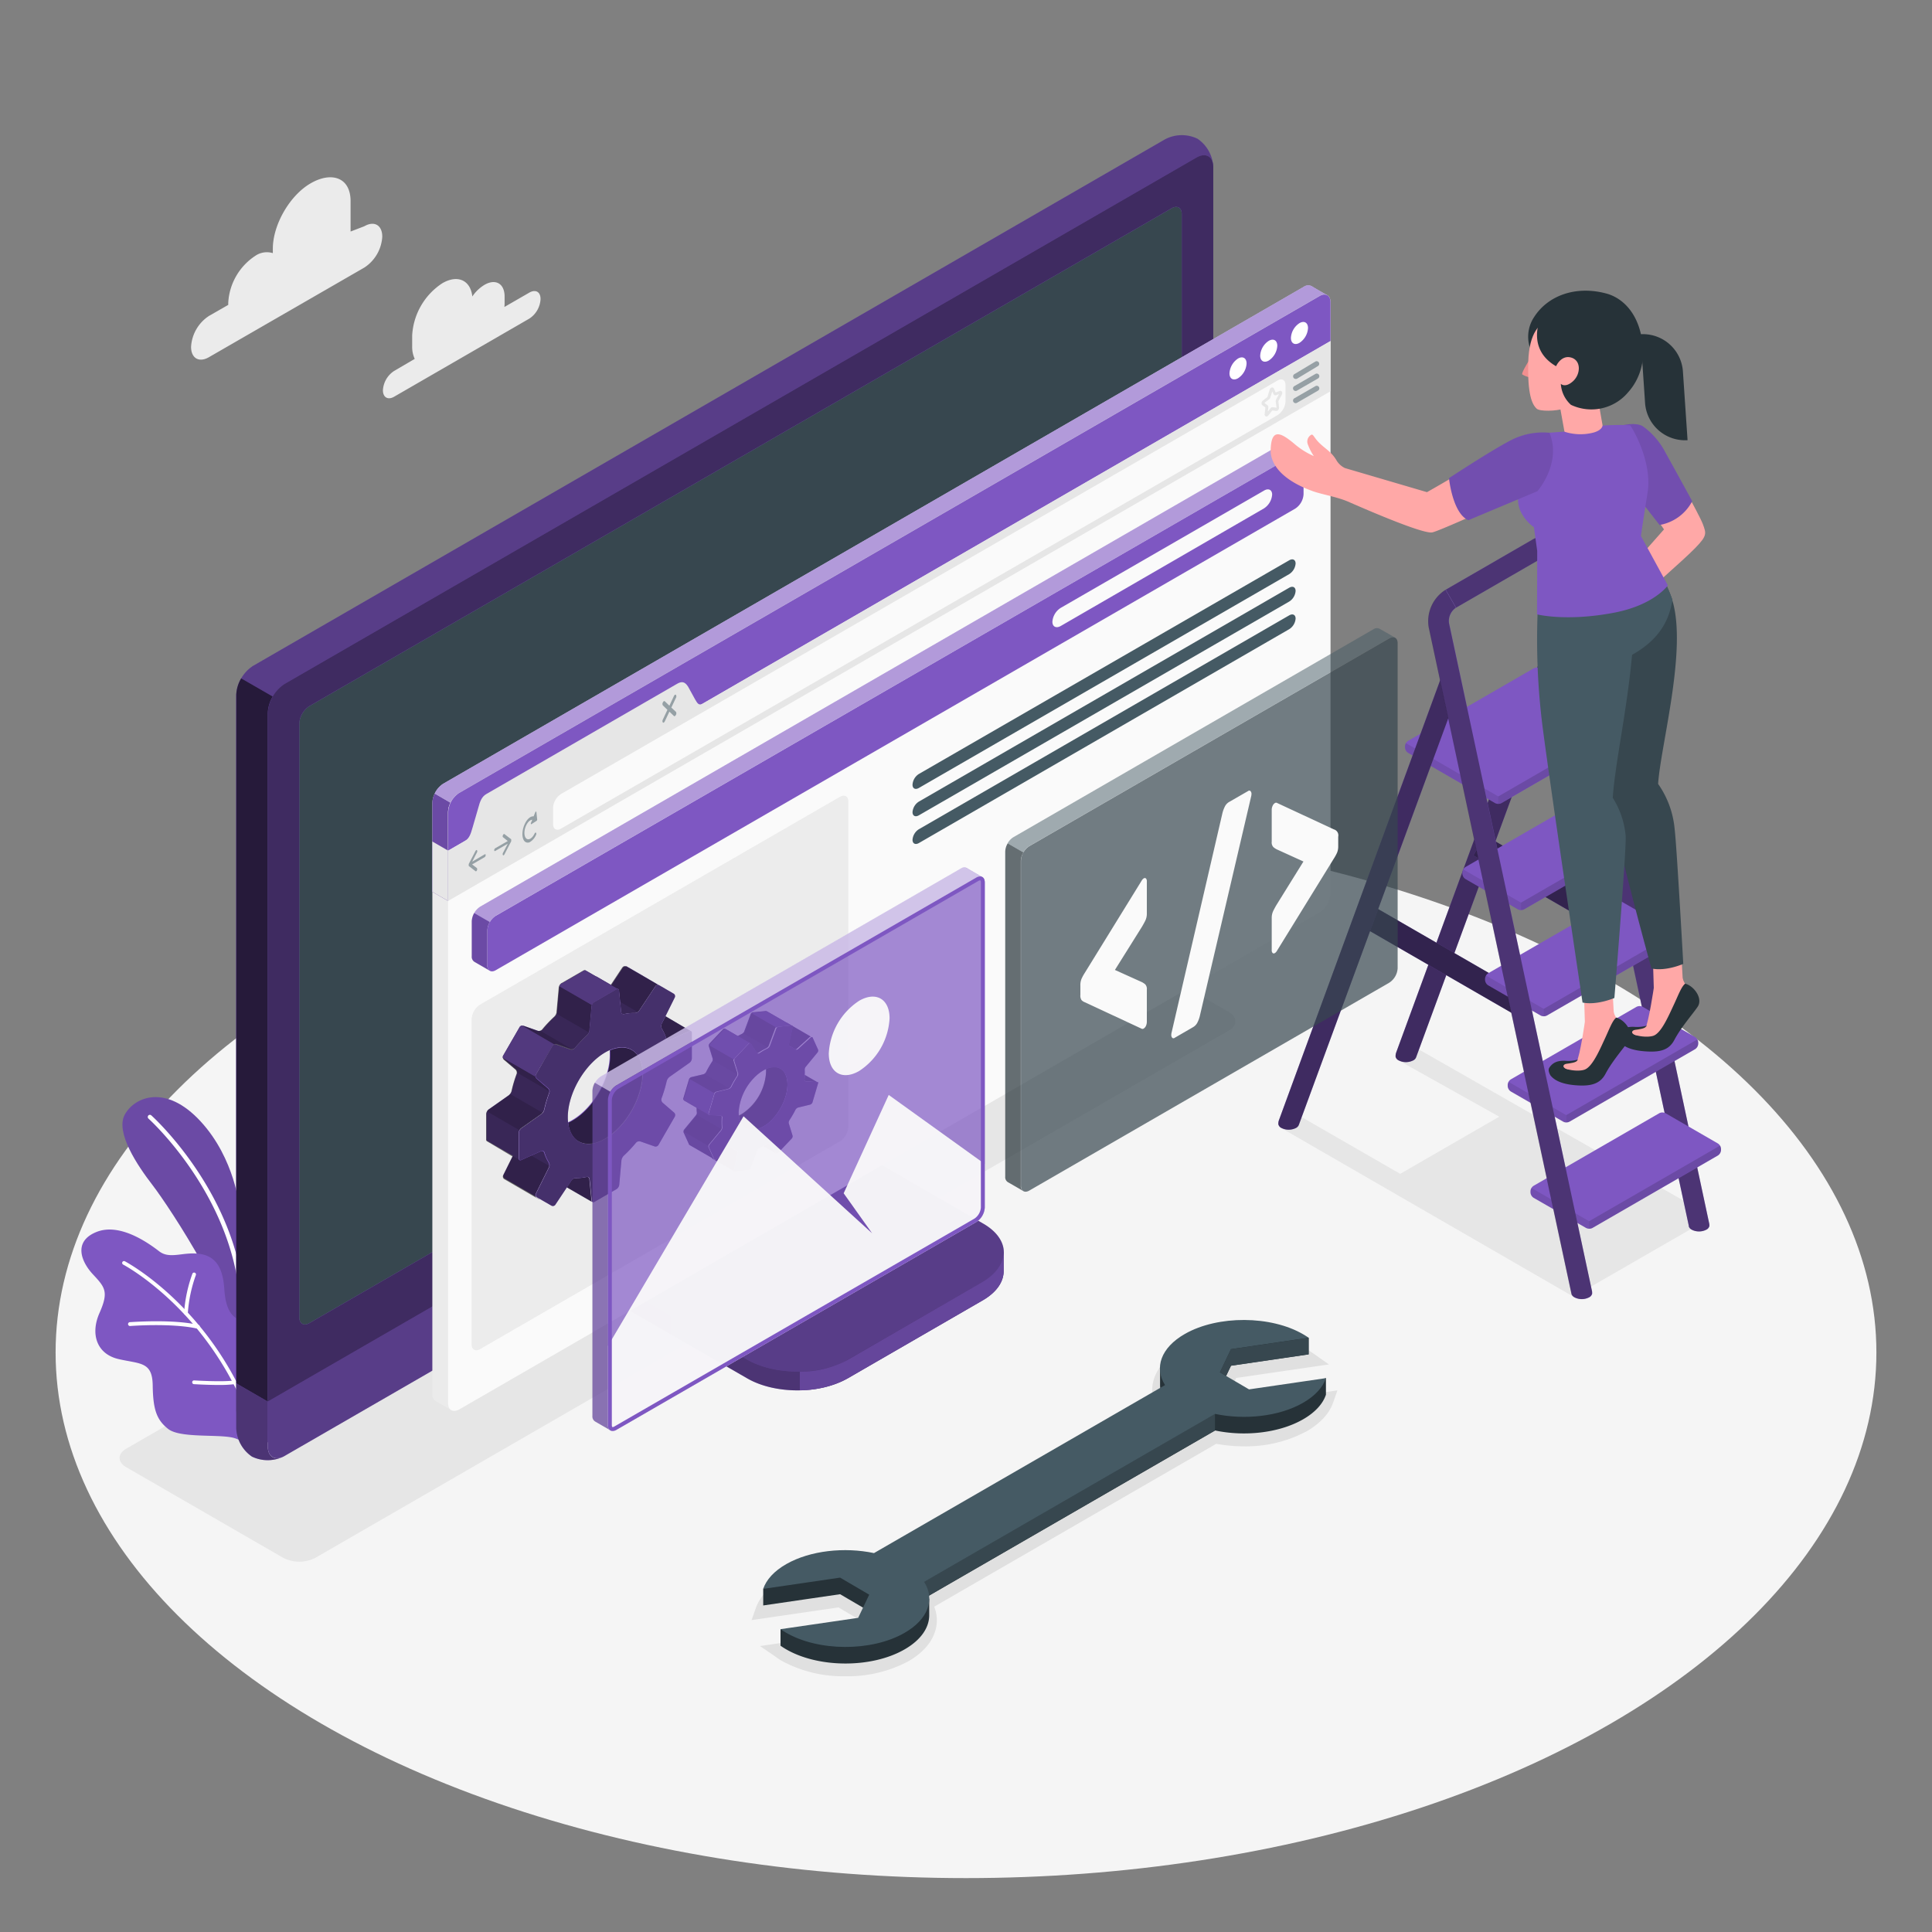 <svg xmlns="http://www.w3.org/2000/svg" viewBox="0 0 500 500"><rect x="0" y="0" width="500" height="500" fill="#808080" stroke="none"/><g id="freepik--Floor--inject-7"><ellipse id="freepik--floor--inject-7" cx="250" cy="350.02" rx="235.61" ry="136.03" style="fill:#f5f5f5"></ellipse></g><g id="freepik--Shadows--inject-7"><path id="freepik--Shadow--inject-7" d="M73.31,403.17,32.67,379.71c-2.29-1.32-2.29-3.47,0-4.79L269.06,238.44a9.19,9.19,0,0,1,8.3,0L318,261.9c2.29,1.33,2.29,3.47,0,4.79L81.61,403.17A9.13,9.13,0,0,1,73.31,403.17Z" style="fill:#e6e6e6"></path><path id="freepik--shadow--inject-7" d="M441.55,314.06l-73.53-42a4.79,4.79,0,0,0-4.33,0l-.76.44c-1.2.69-1.19,1.79,0,2.47L388,289l-25.63,14.79L337.6,289.52a4.79,4.79,0,0,0-4.33,0l-.76.44a1.32,1.32,0,0,0,0,2.5l74.77,43.16.81-1,.4.23,29.51-17,.23.14.43-.52.63-.36-.22-.13Z" style="fill:#e6e6e6"></path><path d="M218.75,433.81a33.12,33.12,0,0,1-16.46-4c-.53-.31-1-.62-1.49-1L196.7,426l24-3.52,1.61-3.36L217,416l-22.49,3.28,1.1-3.12c1-2.91,3.43-5.5,6.94-7.5a33.3,33.3,0,0,1,16.19-3.86,39,39,0,0,1,7.13.65l73-42.16a9.34,9.34,0,0,1-.4-5.81c.82-3.26,3.3-6.15,7.19-8.36a35.9,35.9,0,0,1,32.68.15c.52.3,1,.62,1.48.95l4.1,2.89-24,3.51-1.61,3.36,5.34,3.13,22.48-3.28-1.1,3.12c-1,2.91-3.43,5.5-6.94,7.5a33.3,33.3,0,0,1-16.19,3.86,38.13,38.13,0,0,1-7.13-.66l-73,42.16a9.37,9.37,0,0,1,.4,5.82c-.82,3.26-3.3,6.15-7.19,8.36A33.32,33.32,0,0,1,218.75,433.81Z" style="fill:#e0e0e0"></path></g><g id="freepik--Plants--inject-7"><g id="freepik--plants--inject-7"><path d="M62,335.31V312.67s-1.15-12.78-10.1-22.47-17-6.39-19.58-1.79,3.33,13.33,7.12,18.24C44,312.56,62,340,62,352.31Z" style="fill:#7E57C2"></path><g style="opacity:0.15"><path d="M62,335.31V312.67s-1.15-12.78-10.1-22.47-17-6.39-19.58-1.79,3.33,13.33,7.12,18.24C44,312.56,62,340,62,352.31Z"></path></g><path d="M62,331.73a.55.55,0,0,1-.54-.46c-4.09-24.69-22.87-41.64-23.06-41.8a.57.57,0,0,1,0-.79.54.54,0,0,1,.78,0c.2.17,19.27,17.36,23.42,42.45a.55.55,0,0,1-.45.63Z" style="fill:#fff"></path><path d="M65.88,344.93s.78-2.36-2.7-3-4.8-3.49-5.13-8.34-1.79-8.33-6.15-9.05-7.87,1.48-10.7-.7S31.05,316.42,25,318.82s-4.1,7.61-.93,11,4.09,4.51,1.67,10-.66,10.62,4.95,11.91,8.74.62,8.83,6.78.94,8.89,4,11.3,12.74,1.33,16.76,2.26a8.76,8.76,0,0,1,5.64,4.52Z" style="fill:#7E57C2"></path><path d="M65.88,370.28a.46.46,0,0,1-.45-.32c-10.22-30.32-33.32-42.57-33.56-42.69a.49.49,0,0,1-.2-.65.48.48,0,0,1,.65-.2c.23.12,23.68,12.52,34,43.23a.49.49,0,0,1-.3.61A.47.47,0,0,1,65.88,370.28Z" style="fill:#fff"></path><path d="M51.23,343.86l-.1,0c-6.67-1.52-17.34-.7-17.45-.69a.48.48,0,0,1-.07-1c.44,0,10.92-.84,17.73.71a.48.48,0,0,1,.36.58A.49.49,0,0,1,51.23,343.86Z" style="fill:#fff"></path><path d="M56.67,358.43c-3.05,0-6.28-.2-6.48-.21a.48.48,0,0,1-.45-.52.47.47,0,0,1,.51-.45c.07,0,7.52.47,10.43,0a.49.49,0,0,1,.55.4.48.48,0,0,1-.4.55A30.38,30.38,0,0,1,56.67,358.43Z" style="fill:#fff"></path><path d="M48.1,340.3h0a.48.48,0,0,1-.46-.5,36.76,36.76,0,0,1,2.15-10.16.48.48,0,0,1,.62-.27.49.49,0,0,1,.28.62,36.16,36.16,0,0,0-2.08,9.86A.49.49,0,0,1,48.1,340.3Z" style="fill:#fff"></path></g></g><g id="freepik--Clouds--inject-7"><path d="M137,75.72l-6.47,3.73a8.09,8.09,0,0,0,.06-.85V76.73c0-3.34-2.34-4.69-5.23-3a10,10,0,0,0-3.12,3c-.47-4.19-3.76-5.75-7.75-3.44a17.26,17.26,0,0,0-7.82,13.54v2.8a7.46,7.46,0,0,0,.66,3.25L102,96a6.4,6.4,0,0,0-2.9,5c0,1.85,1.3,2.6,2.9,1.67l35-20.22a6.42,6.42,0,0,0,2.89-5C139.93,75.55,138.64,74.8,137,75.72Z" style="fill:#ebebeb"></path><path d="M94.3,58.55l-3.57,1.37V52.06c0-6.22-5-7.72-10.36-4.6h0C75,50.57,70.61,58.14,70.61,64.37v1.14a5.27,5.27,0,0,0-4.54.7h0a15.53,15.53,0,0,0-7,12.17v.52l-5,2.87a10.25,10.25,0,0,0-4.62,8c0,2.95,2.07,4.15,4.62,2.67L94.3,69.24a10.24,10.24,0,0,0,4.63-8C98.93,58.27,96.86,57.07,94.3,58.55Z" style="fill:#ebebeb"></path></g><g id="freepik--Device--inject-7"><g id="freepik--device--inject-7"><path d="M219.39,356.71l34.94-20.2c3.6-2.08,5.4-4.81,5.4-7.53s0-4.86,0-4.86L223.5,303.68a7.7,7.7,0,0,1-3.48-6V260.39l-61,35.26v37.27a7.69,7.69,0,0,0,3.47,6l30.84,17.77C200.51,360.87,212.19,360.87,219.39,356.71Z" style="fill:#7E57C2"></path><path d="M219.39,356.71l34.94-20.2c3.6-2.08,5.4-4.81,5.4-7.53s0-4.86,0-4.86L223.5,303.68a7.7,7.7,0,0,1-3.48-6V260.39l-61,35.26v37.27a7.69,7.69,0,0,0,3.47,6l30.84,17.77C200.51,360.87,212.19,360.87,219.39,356.71Z" style="opacity:0.4"></path><path d="M173.65,340.54v4.84l-11.19-6.44a7.73,7.73,0,0,1-3.47-6V295.65l11.63-6.71c.24,2.95.5,6,.74,9l-8.15,4.72v27.84a7.65,7.65,0,0,0,3.47,6Z" style="opacity:0.2"></path><path d="M163.21,330.49a7.66,7.66,0,0,0,3.47,6l26.63,15.34c7.2,4.16,18.88,4.16,26.08,0l35-20.2c7.2-4.15,7.2-10.89,0-15l-26.64-15.35a7.68,7.68,0,0,1-3.48-6V267.38l-61,35.26Z" style="fill:#7E57C2"></path><path d="M163.21,330.49a7.66,7.66,0,0,0,3.47,6l26.63,15.34c7.2,4.16,18.88,4.16,26.08,0l35-20.2c7.2-4.15,7.2-10.89,0-15l-26.64-15.35a7.68,7.68,0,0,1-3.48-6V267.38l-61,35.26Z" style="opacity:0.3"></path><path d="M234.79,305.35h0l-7.08-4.09a7.68,7.68,0,0,1-3.48-6V267.38l-61,35.26v27.85a7.66,7.66,0,0,0,3.47,6l7,4Z" style="fill:#7E57C2;opacity:0.6"></path><path d="M234.79,305.35h0l-7.08-4.09a7.68,7.68,0,0,1-3.48-6V267.38l-61,35.26v27.85a7.66,7.66,0,0,0,3.47,6l7,4Z" style="opacity:0.3"></path><path d="M259.74,324.12V329c0,2.73-1.81,5.44-5.4,7.53L219.4,356.7A26.14,26.14,0,0,1,207,359.79V355a26.14,26.14,0,0,0,12.45-3.09l34.94-20.21C257.93,329.58,259.74,326.85,259.74,324.12Z" style="fill:#7E57C2"></path><path d="M259.74,324.12V329c0,2.73-1.81,5.44-5.4,7.53L219.4,356.7A26.14,26.14,0,0,1,207,359.79V355a26.14,26.14,0,0,0,12.45-3.09l34.94-20.21C257.93,329.58,259.74,326.85,259.74,324.12Z" style="opacity:0.2"></path><path d="M65.22,372.33a9.32,9.32,0,0,0,8.43-.16l236-136.25a9.61,9.61,0,0,0,4.34-7.53V43.28a9.32,9.32,0,0,0-4.07-7.37,9.32,9.32,0,0,0-8.43.16L65.5,172.32a9.59,9.59,0,0,0-4.35,7.52V365A9.33,9.33,0,0,0,65.22,372.33Z" style="fill:#7E57C2"></path><path d="M65.22,372.33a9.32,9.32,0,0,0,8.43-.16l236-136.25a9.61,9.61,0,0,0,4.34-7.53V43.28a9.32,9.32,0,0,0-4.07-7.37,9.32,9.32,0,0,0-8.43.16L65.5,172.32a9.59,9.59,0,0,0-4.35,7.52V365A9.33,9.33,0,0,0,65.22,372.33Z" style="opacity:0.3"></path><path d="M73.65,372.16l236-136.24a9.61,9.61,0,0,0,4.34-7.53V43.28c0-2.77-1.94-3.9-4.34-2.51L73.65,177a9.6,9.6,0,0,0-4.34,7.53v185.1C69.3,372.43,71.25,373.55,73.65,372.16Z" style="fill:#7E57C2"></path><path d="M73.65,372.16l236-136.24a9.61,9.61,0,0,0,4.34-7.53V43.28c0-2.77-1.94-3.9-4.34-2.51L73.65,177a9.6,9.6,0,0,0-4.34,7.53v185.1C69.3,372.43,71.25,373.55,73.65,372.16Z" style="opacity:0.5"></path><path d="M73,377.13a9.42,9.42,0,0,1-7.79-.16,9.35,9.35,0,0,1-4.08-7.39V358l8.16,4.72V374.3C69.3,376.83,70.9,378,73,377.13Z" style="fill:#7E57C2"></path><path d="M73,377.13a9.42,9.42,0,0,1-7.79-.16,9.35,9.35,0,0,1-4.08-7.39V358l8.16,4.72V374.3C69.3,376.83,70.9,378,73,377.13Z" style="opacity:0.4"></path><path d="M69.3,362.72v11.57c0,2.77,2,3.9,4.35,2.51l236-136.25A9.61,9.61,0,0,0,314,233V221.41Z" style="fill:#7E57C2"></path><path d="M69.3,362.72v11.57c0,2.77,2,3.9,4.35,2.51l236-136.25A9.61,9.61,0,0,0,314,233V221.41Z" style="opacity:0.3"></path><path d="M77.46,340.91V187.25a5.76,5.76,0,0,1,2.61-4.51L303.22,53.9c1.45-.83,2.61-.16,2.61,1.5V209.06a5.76,5.76,0,0,1-2.61,4.52L80.07,342.42C78.63,343.25,77.46,342.57,77.46,340.91Z" style="fill:#7E57C2"></path><path d="M77.46,340.91V187.25a5.76,5.76,0,0,1,2.61-4.51L303.22,53.9c1.45-.83,2.61-.16,2.61,1.5V209.06a5.76,5.76,0,0,1-2.61,4.52L80.07,342.42C78.63,343.25,77.46,342.57,77.46,340.91Z" style="fill:#37474f"></path><path d="M191.65,296.39a8,8,0,0,0-3.6,6.23c0,2.29,1.61,3.22,3.6,2.07a7.94,7.94,0,0,0,3.59-6.22C195.24,296.17,193.63,295.24,191.65,296.39Z" style="fill:#7E57C2"></path><path d="M70.58,180.25a9.23,9.23,0,0,0-1.28,4.29V362.72L61.14,358V179.84a9,9,0,0,1,1.28-4.29Z" style="fill:#7E57C2"></path><path d="M70.58,180.25a9.23,9.23,0,0,0-1.28,4.29V362.72L61.14,358V179.84a9,9,0,0,1,1.28-4.29Z" style="opacity:0.7"></path></g></g><g id="freepik--Ladder--inject-7"><path d="M408.09,160.4,366.48,273.64v0a1.46,1.46,0,0,1-.73.78,4.15,4.15,0,0,1-3.79,0,1.45,1.45,0,0,1-.78-.93,1.6,1.6,0,0,1,0-.31,2.82,2.82,0,0,1,.15-.78l41.73-113.87a2.68,2.68,0,1,1,5,1.85Z" style="fill:#7E57C2"></path><path d="M408.09,160.4,366.48,273.64v0a1.46,1.46,0,0,1-.73.78,4.15,4.15,0,0,1-3.79,0,1.45,1.45,0,0,1-.78-.93,1.6,1.6,0,0,1,0-.31,2.82,2.82,0,0,1,.15-.78l41.73-113.87a2.68,2.68,0,1,1,5,1.85Z" style="opacity:0.5"></path><rect x="370.33" y="224.26" width="6" height="48.18" transform="translate(-28.41 447.49) rotate(-60)" style="fill:#7E57C2"></rect><g style="opacity:0.6"><rect x="370.33" y="224.26" width="6" height="48.18" transform="translate(-28.41 447.49) rotate(-60)"></rect></g><rect x="400.68" y="206.74" width="6" height="48.18" transform="translate(1.93 465.02) rotate(-60)" style="fill:#7E57C2"></rect><g style="opacity:0.6"><rect x="400.68" y="206.74" width="6" height="48.18" transform="translate(1.93 465.02) rotate(-60)"></rect></g><path d="M374.14,152.62l22.25-12.85a5.87,5.87,0,0,1,9,4l36.94,172.82a1.49,1.49,0,0,1,.05.36,1.53,1.53,0,0,1,0,.37,1.44,1.44,0,0,1-.78.92,4.15,4.15,0,0,1-3.79,0,1.64,1.64,0,0,1-.74-.8.9.9,0,0,1,0-.16L400.13,144.89a.59.59,0,0,0-1.05-.47l-22.26,12.85" style="fill:#7E57C2"></path><path d="M374.14,152.62l22.25-12.85a5.87,5.87,0,0,1,9,4l36.94,172.82a1.49,1.49,0,0,1,.05.36,1.53,1.53,0,0,1,0,.37,1.44,1.44,0,0,1-.78.92,4.15,4.15,0,0,1-3.79,0,1.64,1.64,0,0,1-.74-.8.9.9,0,0,1,0-.16L400.13,144.89a.59.59,0,0,0-1.05-.47l-22.26,12.85" style="opacity:0.4"></path><path d="M410.45,317.78,396.9,310a1.78,1.78,0,0,1-.81-1.4v-.32a1.76,1.76,0,0,1,.81-1.4l32.52-18.78a1.78,1.78,0,0,1,1.62,0l13.55,7.83a1.76,1.76,0,0,1,.81,1.4v.32a1.78,1.78,0,0,1-.81,1.4l-32.52,18.78A1.84,1.84,0,0,1,410.45,317.78Z" style="fill:#7E57C2"></path><path d="M396.33,307.43a1.61,1.61,0,0,0-.24.8v.32a1.78,1.78,0,0,0,.81,1.4l13.55,7.83a1.67,1.67,0,0,0,.81.19v-1.92Z" style="opacity:0.1"></path><path d="M411.26,316.05V318a1.64,1.64,0,0,0,.81-.19l16.26-9.39L444.59,299a1.78,1.78,0,0,0,.81-1.4v-.32a1.61,1.61,0,0,0-.24-.8Z" style="opacity:0.15"></path><path d="M404.58,290.29,391,282.47a1.79,1.79,0,0,1-.81-1.4v-.33a1.79,1.79,0,0,1,.81-1.4l32.52-18.77a1.78,1.78,0,0,1,1.62,0l13.55,7.82a1.79,1.79,0,0,1,.81,1.4v.33a1.79,1.79,0,0,1-.81,1.4l-32.52,18.77A1.76,1.76,0,0,1,404.58,290.29Z" style="fill:#7E57C2"></path><path d="M390.45,280a1.61,1.61,0,0,0-.24.79v.33a1.79,1.79,0,0,0,.81,1.4l13.56,7.82a1.61,1.61,0,0,0,.8.2v-1.92Z" style="opacity:0.1"></path><path d="M405.38,288.57v1.92a1.62,1.62,0,0,0,.81-.2l16.26-9.38,16.26-9.39a1.79,1.79,0,0,0,.81-1.4v-.33a1.61,1.61,0,0,0-.24-.79Z" style="opacity:0.15"></path><path d="M398.7,262.81,385.14,255a1.79,1.79,0,0,1-.81-1.4v-.32a1.82,1.82,0,0,1,.81-1.4l32.52-18.77a1.78,1.78,0,0,1,1.62,0l13.56,7.82a1.81,1.81,0,0,1,.8,1.4v.32a1.81,1.81,0,0,1-.8,1.41l-32.52,18.77A1.78,1.78,0,0,1,398.7,262.81Z" style="fill:#7E57C2"></path><path d="M384.57,252.46a1.64,1.64,0,0,0-.24.8v.32a1.79,1.79,0,0,0,.81,1.4l6.78,3.92,6.78,3.91a1.62,1.62,0,0,0,.81.19v-1.91Z" style="opacity:0.1"></path><path d="M399.51,261.09V263a1.67,1.67,0,0,0,.81-.19l16.26-9.39L432.84,244a1.81,1.81,0,0,0,.8-1.41v-.32a1.67,1.67,0,0,0-.23-.79Z" style="opacity:0.15"></path><path d="M392.82,235.33l-13.55-7.83a1.78,1.78,0,0,1-.81-1.4v-.32a1.78,1.78,0,0,1,.81-1.4l32.52-18.78a1.76,1.76,0,0,1,1.61,0L427,213.43a1.8,1.8,0,0,1,.81,1.4v.32a1.8,1.8,0,0,1-.81,1.4l-32.52,18.78A1.78,1.78,0,0,1,392.82,235.33Z" style="fill:#7E57C2"></path><path d="M393.63,233.6v1.92a1.67,1.67,0,0,0,.81-.19l16.26-9.39L427,216.55a1.78,1.78,0,0,0,.81-1.4v-.32a1.64,1.64,0,0,0-.24-.8Z" style="opacity:0.15"></path><path d="M378.69,225a1.74,1.74,0,0,0-.23.8v.32a1.78,1.78,0,0,0,.81,1.4l13.55,7.83a1.64,1.64,0,0,0,.81.19V233.6Z" style="opacity:0.1"></path><path d="M386.94,207.85l-22.52-13a1.76,1.76,0,0,1-.81-1.4v-.32a1.78,1.78,0,0,1,.81-1.4l32.52-18.78a1.84,1.84,0,0,1,1.62,0l22.52,13a1.76,1.76,0,0,1,.81,1.4v.32a1.79,1.79,0,0,1-.81,1.4l-32.52,18.78A1.84,1.84,0,0,1,386.94,207.85Z" style="fill:#7E57C2"></path><path d="M387.75,206.12V208a1.76,1.76,0,0,0,.81-.19l16.26-9.39,16.26-9.39a1.79,1.79,0,0,0,.81-1.4v-.32a1.61,1.61,0,0,0-.24-.8Z" style="opacity:0.15"></path><path d="M363.85,192.32a1.64,1.64,0,0,0-.24.8v.32a1.78,1.78,0,0,0,.81,1.4l22.52,13a1.79,1.79,0,0,0,.81.19v-1.92Z" style="opacity:0.1"></path><path d="M377.75,177.91,336.18,291v0l-.1.25a1.69,1.69,0,0,1-.67.66,4.24,4.24,0,0,1-3.8,0,1.44,1.44,0,0,1-.77-.94,1.5,1.5,0,0,1,0-.3,2.42,2.42,0,0,1,.16-.79l41.72-113.87a2.68,2.68,0,1,1,5,1.84Z" style="fill:#7E57C2"></path><path d="M377.75,177.91,336.18,291v0l-.1.25a1.69,1.69,0,0,1-.67.66,4.24,4.24,0,0,1-3.8,0,1.44,1.44,0,0,1-.77-.94,1.5,1.5,0,0,1,0-.3,2.42,2.42,0,0,1,.16-.79l41.72-113.87a2.68,2.68,0,1,1,5,1.84Z" style="opacity:0.5"></path><path d="M376.82,157.27a4.14,4.14,0,0,0-1.79,4L412,334.1a1.52,1.52,0,0,1,.06.42,1.5,1.5,0,0,1,0,.3,1.46,1.46,0,0,1-.78.94,4.15,4.15,0,0,1-3.79,0,1.69,1.69,0,0,1-.74-.77v0l-.05-.22-36.9-172.33a9.57,9.57,0,0,1,4.36-9.79" style="fill:#7E57C2"></path><path d="M412,334.1,375,161.28a4.14,4.14,0,0,1,1.79-4l-2.68-4.65a9.57,9.57,0,0,0-4.36,9.79l36.9,172.33.05.22v0a1.69,1.69,0,0,0,.74.77,4.15,4.15,0,0,0,3.79,0,1.46,1.46,0,0,0,.78-.94,1.5,1.5,0,0,0,0-.3A1.52,1.52,0,0,0,412,334.1Z" style="opacity:0.4"></path></g><g id="freepik--Windows--inject-7"><path d="M343.85,76.71A1.07,1.07,0,0,1,344,77,1.07,1.07,0,0,0,343.85,76.71Z" style="fill:#7E57C2"></path><path d="M344.11,77.11a2,2,0,0,1,.11.35A2,2,0,0,0,344.11,77.11Z" style="fill:#7E57C2"></path><path d="M116,363.17v-153a6.27,6.27,0,0,1,2.84-4.92L341.5,76.62a2,2,0,0,1,2-.2c-.54-.32-3.52-2-4-2.34a2,2,0,0,0-2.09.15L114.73,202.82a6.3,6.3,0,0,0-2.84,4.92v153a2,2,0,0,0,.83,1.84l4.06,2.34h0A1.91,1.91,0,0,1,116,363.17Z" style="fill:#ebebeb"></path><path d="M112.51,205.37a5.58,5.58,0,0,0-.62,2.37v23.07l4.06,2.34h0v-23a5.58,5.58,0,0,1,.63-2.41Z" style="fill:#7E57C2"></path><path d="M112.51,205.37a5.58,5.58,0,0,0-.62,2.37v23.07l4.06,2.34h0v-23a5.58,5.58,0,0,1,.63-2.41Z" style="opacity:0.15"></path><path d="M118.8,205.21,341.5,76.62a2,2,0,0,1,2-.2c-.54-.32-3.52-2-4-2.34a2,2,0,0,0-2.09.15L114.73,202.82a6,6,0,0,0-2.22,2.55l4.08,2.35h0A5.92,5.92,0,0,1,118.8,205.21Z" style="fill:#7E57C2"></path><path d="M118.8,205.21,341.5,76.62a2,2,0,0,1,2-.2c-.54-.32-3.52-2-4-2.34a2,2,0,0,0-2.09.15L114.73,202.82a6,6,0,0,0-2.22,2.55l4.08,2.35h0A5.92,5.92,0,0,1,118.8,205.21Z" style="fill:#fff;opacity:0.4"></path><path d="M344.34,78.24v153a6.28,6.28,0,0,1-2.84,4.92L118.8,364.79c-1.58.84-2.85.11-2.84-1.64v-153a6.27,6.27,0,0,1,2.84-4.92L341.5,76.6C343.07,75.69,344.34,76.43,344.34,78.24Z" style="fill:#fafafa"></path><path d="M343.51,76.42h0a1.08,1.08,0,0,1,.2.16A1.46,1.46,0,0,0,343.51,76.42Z" style="fill:#7E57C2"></path><path d="M344.28,77.63a3.06,3.06,0,0,1,.06.63A3.06,3.06,0,0,0,344.28,77.63Z" style="fill:#7E57C2"></path><path d="M343.5,76.42Z" style="fill:#fafafa"></path><path d="M344.22,77.46a1.15,1.15,0,0,1,.06.17A1.15,1.15,0,0,0,344.22,77.46Z" style="fill:#fafafa"></path><path d="M344,77a.49.49,0,0,1,.1.15A.49.49,0,0,0,344,77Z" style="fill:#fafafa"></path><path d="M343.7,76.58c.05,0,.11.08.15.13S343.75,76.63,343.7,76.58Z" style="fill:#fafafa"></path><path d="M344.34,78.26v10L116,220.13v-10a6.27,6.27,0,0,1,2.84-4.92L341.5,76.62C343.07,75.71,344.34,76.45,344.34,78.26Z" style="fill:#7E57C2"></path><path d="M344.33,88.26v13L116,233.15v-13l4.26-2.47c1.14-.66,1.52-1.66,2.06-3.58l1.45-5c.45-1.74.92-2.93,2.07-3.59L175.17,177c1.15-.66,2-.73,2.91.71l1.77,3.22c.65,1.12,1,1.78,2.12,1.12Z" style="fill:#e6e6e6"></path><path d="M336.3,83.63c1.22-.71,2.21-.14,2.21,1.27a4.9,4.9,0,0,1-2.21,3.83c-1.22.7-2.21.13-2.21-1.28A4.86,4.86,0,0,1,336.3,83.63Z" style="fill:#fff"></path><path d="M328.35,88.21c1.22-.7,2.21-.13,2.21,1.27a4.9,4.9,0,0,1-2.21,3.83c-1.22.7-2.21.13-2.21-1.28A4.88,4.88,0,0,1,328.35,88.21Z" style="fill:#fff"></path><path d="M320.4,92.79c1.22-.7,2.21-.13,2.21,1.28a4.86,4.86,0,0,1-2.21,3.82c-1.22.71-2.21.14-2.21-1.27A4.9,4.9,0,0,1,320.4,92.79Z" style="fill:#fff"></path><path d="M125.45,221.1,122.2,223l1.24-2.39a.57.57,0,0,0,0-.58c-.09-.11-.26,0-.37.18l-1.76,3.39h0a.61.61,0,0,0,0,.12s0,0,0,0a.47.47,0,0,0,0,.17.33.33,0,0,0,0,.15v0a.13.13,0,0,0,0,.07h0l1.76,1.36a.19.19,0,0,0,.18,0,.65.65,0,0,0,.17-.81l-1.24-.95,3.25-1.88a.69.69,0,0,0,.26-.55C125.71,221.13,125.59,221,125.45,221.1Z" style="fill:#455a64;opacity:0.5"></path><path d="M128.16,219.53l3.25-1.87-1.24-1c-.11-.08-.12-.33,0-.55s.26-.33.37-.25l1.76,1.35h0a.43.43,0,0,1,0,.07l0,0a.61.61,0,0,1,0,.15,1.11,1.11,0,0,1,0,.17s0,0,0,0,0,.09,0,.13h0l-1.76,3.39a.5.5,0,0,1-.17.2.15.15,0,0,1-.2,0,.59.59,0,0,1,0-.59l1.24-2.38-3.25,1.88c-.14.08-.26,0-.26-.25A.71.71,0,0,1,128.16,219.53Z" style="fill:#455a64;opacity:0.5"></path><path d="M138.82,210.18c0-.2-.19-.18-.28,0l-.44,1.09c-.76-.09-1.68.65-2.3,2-.8,1.7-.8,3.72,0,4.49a1.15,1.15,0,0,0,1.46.09,4,4,0,0,0,1.46-1.77.57.57,0,0,0,0-.57c-.1-.1-.27,0-.37.21-.6,1.27-1.58,1.84-2.18,1.26s-.6-2.08,0-3.36c.43-.9,1-1.44,1.58-1.47l-.34.82c-.08.21,0,.41.13.32l1.33-.86a.45.45,0,0,0,.15-.37Z" style="fill:#455a64;opacity:0.5"></path><path d="M173.74,183.12l1.19-2.51a.76.76,0,0,0,0-.78c-.14-.13-.37,0-.51.29l-1.18,2.51-1.19-1.14c-.14-.13-.36,0-.5.29a.76.76,0,0,0,0,.78l1.18,1.14-1.18,2.51a.76.76,0,0,0,0,.78.2.2,0,0,0,.25,0,.74.74,0,0,0,.25-.31l1.19-2.51,1.18,1.14a.2.2,0,0,0,.25,0,.68.68,0,0,0,.26-.31.76.76,0,0,0,0-.78Z" style="fill:#455a64;opacity:0.5"></path><path d="M143.13,213.26v-4.19a4.59,4.59,0,0,1,2.07-3.59l185.42-107c1.14-.66,2.07-.13,2.07,1.19v4.19a4.57,4.57,0,0,1-2.07,3.58l-185.42,107C144.06,215.11,143.13,214.58,143.13,213.26Z" style="fill:#fafafa"></path><path d="M327.8,107.78a.41.41,0,0,1-.19,0,.57.57,0,0,1-.32-.64l.2-1.69-.79-.57a.56.56,0,0,1-.22-.47.93.93,0,0,1,.34-.74l1.22-.94s0,0,0-.08l.54-1.79a.77.77,0,0,1,.63-.59.49.49,0,0,1,.49.3l.45,1,1-.39a.5.5,0,0,1,.57.13.76.76,0,0,1,0,.85l-.88,1.65.18,1.59a1,1,0,0,1-.26.76.62.62,0,0,1-.5.19l-1-.12-1.07,1.36A.64.64,0,0,1,327.8,107.78Zm-.56-3.48.78.57a.59.59,0,0,1,.22.58l-.13,1.08.69-.87a.62.62,0,0,1,.56-.27l1,.12a.19.19,0,0,0,0-.09l-.21-1.49a1,1,0,0,1,.11-.55L331,102l-.75.28a.5.5,0,0,1-.65-.26l-.34-.72-.48,1.54a.89.89,0,0,1-.3.47l-1.22.93A.59.59,0,0,0,327.24,104.3Z" style="fill:#e6e6e6"></path><g style="opacity:0.5"><path d="M335.35,98.07a.67.67,0,0,1-.36-1.25l5.41-3.24a.67.67,0,0,1,.69,1.15L335.68,98A.58.58,0,0,1,335.35,98.07Z" style="fill:#455a64"></path><path d="M335.31,101.18a.67.67,0,0,1-.34-1.25l5.47-3.16a.66.66,0,0,1,.91.25.67.67,0,0,1-.24.92l-5.46,3.15A.72.72,0,0,1,335.31,101.18Z" style="fill:#455a64"></path><path d="M335.31,104.34a.68.68,0,0,1-.58-.34.67.67,0,0,1,.24-.92l5.47-3.15a.66.66,0,0,1,.91.24.67.67,0,0,1-.24.92l-5.46,3.16A.72.72,0,0,1,335.31,104.34Z" style="fill:#455a64"></path></g><polygon points="115.95 220.13 111.89 217.78 111.89 230.81 115.95 233.15 115.95 220.13" style="fill:#e6e6e6"></polygon><path d="M336.63,117.37a1.59,1.59,0,0,0-1.44.2L128.29,237a4.78,4.78,0,0,0-2.16,3.75v9.07a1.56,1.56,0,0,0,.59,1.38c-.37-.24-3.64-2.09-4-2.33a1.54,1.54,0,0,1-.62-1.39v-9.07a4.78,4.78,0,0,1,2.17-3.75L331.12,115.22a1.56,1.56,0,0,1,1.55-.15C333,115.29,335.86,116.9,336.63,117.37Z" style="fill:#7E57C2"></path><path d="M128.3,237,335.19,117.57c1.2-.7,2.17-.14,2.17,1.25v9.07a4.78,4.78,0,0,1-2.17,3.75L128.3,251.09c-1.2.69-2.17.13-2.17-1.25v-9.07A4.78,4.78,0,0,1,128.3,237Z" style="fill:#7E57C2"></path><path d="M126.77,238.63l-4.07-2.34a4.45,4.45,0,0,0-.64,2.14v9.07a1.54,1.54,0,0,0,.62,1.39c.4.24,3.67,2.09,4,2.33a1.56,1.56,0,0,1-.59-1.38v-9.07A4.48,4.48,0,0,1,126.77,238.63Z" style="opacity:0.15"></path><path d="M336.63,117.37c-.77-.47-3.61-2.08-4-2.3a1.56,1.56,0,0,0-1.55.15L124.23,234.68a4.4,4.4,0,0,0-1.53,1.61l4.07,2.34a4.38,4.38,0,0,1,1.52-1.61l206.9-119.45A1.59,1.59,0,0,1,336.63,117.37Z" style="fill:#fff;opacity:0.4"></path><path d="M329.23,128a4.65,4.65,0,0,1-2.16,3.6L274.53,162c-1.2.69-2.17.2-2.17-1.1a4.64,4.64,0,0,1,2.17-3.59L327.07,127C328.26,126.26,329.23,126.75,329.23,128Z" style="fill:#fafafa"></path><path d="M237.81,200.3,333.65,145c.91-.52,1.65-.15,1.65.84a3.56,3.56,0,0,1-1.65,2.74l-95.84,55.34c-.91.53-1.65.16-1.65-.83A3.54,3.54,0,0,1,237.81,200.3Z" style="fill:#455a64"></path><path d="M237.81,207.45l95.84-55.35c.91-.52,1.65-.15,1.65.84a3.54,3.54,0,0,1-1.65,2.74L237.81,211c-.91.53-1.65.16-1.65-.83A3.54,3.54,0,0,1,237.81,207.45Z" style="fill:#455a64"></path><path d="M237.81,214.6l95.84-55.35c.91-.52,1.65-.15,1.65.84a3.54,3.54,0,0,1-1.65,2.74l-95.84,55.35c-.91.52-1.65.15-1.65-.84A3.54,3.54,0,0,1,237.81,214.6Z" style="fill:#455a64"></path><g id="freepik--Gears--inject-7"><path d="M124.23,260l93.16-53.79c1.19-.69,2.16-.13,2.16,1.25V291.6a4.8,4.8,0,0,1-2.16,3.75l-93.16,53.8c-1.2.69-2.17.13-2.17-1.25V263.78A4.78,4.78,0,0,1,124.23,260Z" style="fill:#e6e6e6;opacity:0.7"></path><path d="M165.46,273.84a5.4,5.4,0,0,0-.63-1,4.89,4.89,0,0,0-.37-.41,4.18,4.18,0,0,0-1.16-.85,3.89,3.89,0,0,0-.66-.29,5.5,5.5,0,0,0-2-.26,6.1,6.1,0,0,0-.72.08l-.52.1-.51.13c-.19.06-.38.12-.58.2l-.51.2a5.46,5.46,0,0,1,0,.58v.07c0,.11,0,.22,0,.34s0,.23,0,.35c0,6.17-4.34,13.68-9.68,16.77a11.1,11.1,0,0,1-1.18.61h0a4,4,0,0,0,.07.5,1.55,1.55,0,0,0,0,.21,5.23,5.23,0,0,0,.12.54,2.75,2.75,0,0,0,.14.49,4,4,0,0,0,.18.52,4.08,4.08,0,0,0,.19.42,5.24,5.24,0,0,0,.67,1.07,4.91,4.91,0,0,0,.75.76l.08.06.35.25.07,0a3.75,3.75,0,0,0,.44.24l.5.2a6.07,6.07,0,0,0,3.74-.06,11.68,11.68,0,0,0,1.11-.41c.38-.17.76-.37,1.15-.59,5.35-3.09,9.69-10.59,9.69-16.77A9.07,9.07,0,0,0,165.46,273.84Z" style="fill:#7E57C2"></path><path d="M172.21,263l-1,2a1.39,1.39,0,0,0,.08,1.24,11.4,11.4,0,0,1,1.13,2.52.61.61,0,0,0,.85.4l5.1-2.3a.54.54,0,0,1,.41,0Zm-6.31-10.75-3.7-2.14a.74.74,0,0,0-.26,0,2,2,0,0,0-.24,0,.23.23,0,0,0-.14,0,1.12,1.12,0,0,0-.24.19s-.1,0-.13.09l-3,4.53-3.81-2.2-.08,0-2.76-1.59h0a.35.35,0,0,0-.14,0,.55.55,0,0,0-.29.08l-3.94,2.28-.45.26h0l-1.24.71-.08,0a1.24,1.24,0,0,0-.22.18,1.82,1.82,0,0,0-.36.54h0a1.1,1.1,0,0,0-.1.34l-.58,6.38a.36.36,0,0,1,0,.1,1.07,1.07,0,0,1-.09.34,2.11,2.11,0,0,1-.48.75,34.07,34.07,0,0,0-3.19,3.37,1.17,1.17,0,0,1-1.13.32l-3.67-1.29a.82.82,0,0,0-.27,0l-.08,0-.08,0-.07,0-.14,0-.15.08a.34.34,0,0,0-.12.09.51.51,0,0,0-.13.16l-1.73,3-1.83,3.17-.65,1.13a.83.83,0,0,0-.1.56h0a.83.83,0,0,0,.27.51l3,2.55a1.07,1.07,0,0,1,.14.16,1.13,1.13,0,0,1,.2.59,1.21,1.21,0,0,1-.06.38,34,34,0,0,0-1.32,4.44,2,2,0,0,1-.35.71,1.92,1.92,0,0,1-.39.41l-5.23,3.68a1.07,1.07,0,0,0-.19.18,2.71,2.71,0,0,0-.17.25h0a1.45,1.45,0,0,0-.23.7v6.62a.47.47,0,0,0,.2.42l6.64,3.84-2.42,4.88a.76.76,0,0,0,.3,1l9,5.23.12,0-.11-.06-.6-.35a.78.78,0,0,1-.31-1l3.41-6.86a.77.77,0,0,0,.08-.27,1.48,1.48,0,0,0-.16-1,11.71,11.71,0,0,1-1.14-2.53.61.61,0,0,0-.85-.4l-2.57,1.16-2.53,1.14a.45.45,0,0,1-.45,0h0a.46.46,0,0,1-.19-.42v-6.62a1.37,1.37,0,0,1,.22-.7,1.24,1.24,0,0,1,.36-.42l5.24-3.69a1.83,1.83,0,0,0,.38-.4,2,2,0,0,0,.35-.71,33.56,33.56,0,0,1,1.33-4.44,1.15,1.15,0,0,0,.06-.37h0a1.07,1.07,0,0,0-.35-.76l-2.95-2.54a.95.95,0,0,1-.19-1.09l1.2-2.08,1.49-2.58,1.53-2.64a.82.82,0,0,1,.65-.4h0a.66.66,0,0,1,.37,0l3.68,1.28a1,1,0,0,0,.66,0,1,1,0,0,0,.47-.31,35.2,35.2,0,0,1,3.18-3.37,2.06,2.06,0,0,0,.48-.74,1.68,1.68,0,0,0,.12-.45l.57-6.38a.88.88,0,0,1,.1-.34,1.44,1.44,0,0,1,.59-.73l1.08-.62,2.31-1.34L159.5,256a.49.49,0,0,1,.43-.05l0,0a.45.45,0,0,1,.23.39l.29,2.92.27,2.65a.61.61,0,0,0,.76.54,10.74,10.74,0,0,1,2.76-.28,1.41,1.41,0,0,0,.8-.26,1.27,1.27,0,0,0,.31-.3l4.24-6.37a.64.64,0,0,1,.13-.15.77.77,0,0,1,.67-.17.44.44,0,0,1,.16.06ZM153.2,311a.35.35,0,0,1-.08-.13.59.59,0,0,1-.05-.19l-.55-5.56a.6.6,0,0,0-.77-.54,11.65,11.65,0,0,1-2.76.28,1.42,1.42,0,0,0-1.11.55l-1.22,1.83,6.55,3.78S153.21,311,153.2,311Z" style="fill:#7E57C2"></path><path d="M170.58,255a.44.44,0,0,0-.16-.06.77.77,0,0,0-.67.17.64.64,0,0,0-.13.15l-4.24,6.37a1.27,1.27,0,0,1-.31.3,1.41,1.41,0,0,1-.8.26,10.74,10.74,0,0,0-2.76.28.61.61,0,0,1-.76-.54l-.27-2.65-.29-2.92A.45.45,0,0,0,160,256l0,0a.49.49,0,0,0-.43.05l-2.34,1.35-2.31,1.34-1.08.62a1.44,1.44,0,0,0-.59.73.88.88,0,0,0-.1.34l-.57,6.38a1.68,1.68,0,0,1-.12.45,2.06,2.06,0,0,1-.48.74,35.2,35.2,0,0,0-3.18,3.37,1,1,0,0,1-.47.31,1,1,0,0,1-.66,0l-3.68-1.28a.66.66,0,0,0-.37,0h0a.82.82,0,0,0-.65.4l-1.53,2.64L139.87,276l-1.2,2.08a.95.95,0,0,0,.19,1.09l2.95,2.54a1.07,1.07,0,0,1,.35.76h0a1.15,1.15,0,0,1-.06.37,33.56,33.56,0,0,0-1.33,4.44,2,2,0,0,1-.35.71,1.83,1.83,0,0,1-.38.4l-5.24,3.69a1.24,1.24,0,0,0-.36.42,1.37,1.37,0,0,0-.22.7v6.62a.46.46,0,0,0,.19.42h0a.45.45,0,0,0,.45,0l2.53-1.14,2.57-1.16a.61.61,0,0,1,.85.4,11.71,11.71,0,0,0,1.14,2.53,1.48,1.48,0,0,1,.16,1,.77.77,0,0,1-.08.27l-3.41,6.86a.78.78,0,0,0,.31,1l.6.35.11.06-.12,0-9-5.23a.76.76,0,0,1-.3-1l2.42-4.88L126,295.35a.47.47,0,0,1-.2-.42v-6.62a1.45,1.45,0,0,1,.23-.7h0a2.71,2.71,0,0,1,.17-.25,1.07,1.07,0,0,1,.19-.18l5.23-3.68a1.92,1.92,0,0,0,.39-.41,2,2,0,0,0,.35-.71,34,34,0,0,1,1.32-4.44,1.21,1.21,0,0,0,.06-.38,1.13,1.13,0,0,0-.2-.59,1.07,1.07,0,0,0-.14-.16l-3-2.55a.83.83,0,0,1-.27-.51h0a.83.83,0,0,1,.1-.56l.65-1.13,1.83-3.17.5-.87,1.27-2.2a.77.77,0,0,1,.93-.34l.06,0h0l3.37,1.19h0l.29.1a1.17,1.17,0,0,0,1.13-.32,34.07,34.07,0,0,1,3.19-3.37,2.11,2.11,0,0,0,.48-.75,1.07,1.07,0,0,0,.09-.34.36.36,0,0,0,0-.1l.58-6.38a1.1,1.1,0,0,1,.1-.34h0a1.82,1.82,0,0,1,.36-.54,1.33,1.33,0,0,1,.3-.23l1.24-.71h0l.45-.26,3.94-2.28a.55.55,0,0,1,.29-.08.35.35,0,0,1,.14,0h0l2.76,1.59.08,0,3.81,2.2,3-4.53c0-.05.09-.05.13-.09a1.12,1.12,0,0,1,.24-.19.23.23,0,0,1,.14,0,2,2,0,0,1,.24,0,.74.74,0,0,1,.26,0l3.7,2.14Z" style="opacity:0.55"></path><path d="M153.12,310.91a.59.59,0,0,1-.05-.19l-.55-5.56a.6.6,0,0,0-.77-.54,11.65,11.65,0,0,1-2.76.28,1.42,1.42,0,0,0-1.11.55l-1.22,1.83,6.55,3.78s0,0,0,0A.35.35,0,0,1,153.12,310.91Z" style="opacity:0.55"></path><path d="M172.21,263l-1,2a1.39,1.39,0,0,0,.08,1.24,11.4,11.4,0,0,1,1.13,2.52.61.61,0,0,0,.85.4l5.1-2.3a.54.54,0,0,1,.41,0Z" style="opacity:0.55"></path><path d="M153.18,260a.88.88,0,0,0-.1.34l-.57,6.38a1.68,1.68,0,0,1-.12.45L144,262.34h0a2.55,2.55,0,0,0,.11-.33.36.36,0,0,0,0-.1l.58-6.38a1.12,1.12,0,0,1,.11-.34Z" style="opacity:0.15"></path><path d="M142.16,282.43l-8.43-4.87,0,0a1.18,1.18,0,0,0-.16-.57,1.07,1.07,0,0,0-.14-.16l-3-2.55a.83.83,0,0,1-.27-.51l8.43,4.87a.83.83,0,0,0,.27.51l2.95,2.54A1.07,1.07,0,0,1,142.16,282.43Z" style="opacity:0.15"></path><path d="M138.63,308.93a.78.78,0,0,0,.31,1l.6.35h0l-9-5.23a.76.76,0,0,1-.3-1l2.42-4.88,1.78,1h0a.45.45,0,0,0,.45,0l2.53-1.14,4.72,2.73a.77.77,0,0,1-.08.27Z" style="opacity:0.15"></path><path d="M153.2,311s0,0,0,0l-6.55-3.78,1.22-1.83a1.42,1.42,0,0,1,1.11-.55,11.65,11.65,0,0,0,2.76-.28.6.6,0,0,1,.77.54l.55,5.56a.59.59,0,0,0,.05.19A.35.35,0,0,0,153.2,311Z" style="opacity:0.15"></path><path d="M166.32,278c0,6.18-4.34,13.68-9.69,16.77-.39.22-.77.42-1.15.59a11.68,11.68,0,0,1-1.11.41,6.07,6.07,0,0,1-3.74.06l-.5-.2a3.75,3.75,0,0,1-.44-.24l-.07,0-.35-.25-.08-.06a4.91,4.91,0,0,1-.75-.76,5.24,5.24,0,0,1-.67-1.07,4.08,4.08,0,0,1-.19-.42,4,4,0,0,1-.18-.52,2.75,2.75,0,0,1-.14-.49,5.23,5.23,0,0,1-.12-.54,1.55,1.55,0,0,1,0-.21,4,4,0,0,1-.07-.5h0a11.1,11.1,0,0,0,1.18-.61c5.34-3.09,9.68-10.6,9.68-16.77,0-.12,0-.23,0-.35s0-.23,0-.34v-.07a5.44,5.44,0,0,0-.05-.58h0l.51-.2c.2-.08.39-.14.58-.2l.51-.13.52-.1a6.1,6.1,0,0,1,.72-.08,5.5,5.5,0,0,1,2,.26,3.89,3.89,0,0,1,.66.29,4.18,4.18,0,0,1,1.16.85,4.89,4.89,0,0,1,.37.41,5.4,5.4,0,0,1,.63,1A9.07,9.07,0,0,1,166.32,278Z" style="opacity:0.65"></path><path d="M178.8,266.84a.54.54,0,0,0-.41,0l-5.1,2.3a.61.61,0,0,1-.85-.4,11.4,11.4,0,0,0-1.13-2.52,1.39,1.39,0,0,1-.08-1.24l1-2Z" style="opacity:0.15"></path><path d="M170.58,255a.44.44,0,0,0-.16-.06.77.77,0,0,0-.67.17.93.93,0,0,0-.13.15l-4.24,6.37a1.27,1.27,0,0,1-.31.3l-2.37-1.37-2.22-1.28-.29-2.92A.45.45,0,0,0,160,256l0,0-1.75-1,3-4.53a.68.68,0,0,1,.37-.28.23.23,0,0,1,.14,0,.67.67,0,0,1,.5.07l3.7,2.14Z" style="opacity:0.15"></path><path d="M140.42,288a1.83,1.83,0,0,1-.38.4l-5.24,3.69a1.24,1.24,0,0,0-.36.42L126,287.61l.17-.25a1.07,1.07,0,0,1,.19-.18l5.23-3.68a1.92,1.92,0,0,0,.39-.41Z" style="opacity:0.15"></path><path d="M160,256h0l0,0Z" style="fill:#7E57C2"></path><path d="M160,256h0l0,0Z" style="opacity:0.35"></path><path d="M179.05,273.91v-6.62a.43.43,0,0,0-.65-.42l-5.1,2.3a.61.61,0,0,1-.85-.39,11.5,11.5,0,0,0-1.14-2.53,1.42,1.42,0,0,1-.08-1.24l3.4-6.86a.76.76,0,0,0-.3-1L170.64,255a.76.76,0,0,0-1,.23l-4.24,6.38a1.42,1.42,0,0,1-1.11.55,11.65,11.65,0,0,0-2.76.28.61.61,0,0,1-.77-.54l-.56-5.57a.43.43,0,0,0-.69-.35l-5.73,3.31a1.5,1.5,0,0,0-.68,1.07l-.58,6.37a2,2,0,0,1-.59,1.19,34.26,34.26,0,0,0-3.19,3.38,1.09,1.09,0,0,1-1.12.31l-3.68-1.28a.91.91,0,0,0-1,.38l-4.21,7.3a.9.9,0,0,0,.18,1.09l3,2.54a1.1,1.1,0,0,1,.28,1.14,35.07,35.07,0,0,0-1.32,4.44,2.07,2.07,0,0,1-.74,1.11l-5.23,3.69a1.53,1.53,0,0,0-.59,1.13v6.61a.43.43,0,0,0,.65.43l5.11-2.3a.6.6,0,0,1,.85.39,11,11,0,0,0,1.13,2.53,1.39,1.39,0,0,1,.08,1.24l-3.4,6.85a.77.77,0,0,0,.3,1l3.69,2.13a.78.78,0,0,0,1-.24l4.24-6.37a1.39,1.39,0,0,1,1.11-.55,11.62,11.62,0,0,0,2.75-.28.61.61,0,0,1,.77.54l.56,5.57a.43.43,0,0,0,.69.35l5.73-3.31a1.59,1.59,0,0,0,.69-1.07l.57-6.38a2.19,2.19,0,0,1,.6-1.19,34,34,0,0,0,3.18-3.37,1.11,1.11,0,0,1,1.13-.32l3.68,1.29a.89.89,0,0,0,1-.39l4.21-7.3a.88.88,0,0,0-.18-1.08l-2.95-2.55a1.08,1.08,0,0,1-.29-1.13,35.63,35.63,0,0,0,1.33-4.44,2.06,2.06,0,0,1,.73-1.11l5.24-3.69A1.55,1.55,0,0,0,179.05,273.91Zm-22.41,20.82c-5.35,3.08-9.69.58-9.69-5.6s4.34-13.68,9.69-16.77,9.68-.58,9.68,5.59S162,291.64,156.64,294.73Z" style="fill:#7E57C2"></path><path d="M179.05,273.91v-6.62a.43.43,0,0,0-.65-.42l-5.1,2.3a.61.61,0,0,1-.85-.39,11.5,11.5,0,0,0-1.14-2.53,1.42,1.42,0,0,1-.08-1.24l3.4-6.86a.76.76,0,0,0-.3-1L170.64,255a.76.76,0,0,0-1,.23l-4.24,6.38a1.42,1.42,0,0,1-1.11.55,11.65,11.65,0,0,0-2.76.28.61.61,0,0,1-.77-.54l-.56-5.57a.43.43,0,0,0-.69-.35l-5.73,3.31a1.5,1.5,0,0,0-.68,1.07l-.58,6.37a2,2,0,0,1-.59,1.19,34.26,34.26,0,0,0-3.19,3.38,1.09,1.09,0,0,1-1.12.31l-3.68-1.28a.91.91,0,0,0-1,.38l-4.21,7.3a.9.9,0,0,0,.18,1.09l3,2.54a1.1,1.1,0,0,1,.28,1.14,35.07,35.07,0,0,0-1.32,4.44,2.07,2.07,0,0,1-.74,1.11l-5.23,3.69a1.53,1.53,0,0,0-.59,1.13v6.61a.43.43,0,0,0,.65.43l5.11-2.3a.6.6,0,0,1,.85.39,11,11,0,0,0,1.13,2.53,1.39,1.39,0,0,1,.08,1.24l-3.4,6.85a.77.77,0,0,0,.3,1l3.69,2.13a.78.78,0,0,0,1-.24l4.24-6.37a1.39,1.39,0,0,1,1.11-.55,11.62,11.62,0,0,0,2.75-.28.61.61,0,0,1,.77.54l.56,5.57a.43.43,0,0,0,.69.35l5.73-3.31a1.59,1.59,0,0,0,.69-1.07l.57-6.38a2.19,2.19,0,0,1,.6-1.19,34,34,0,0,0,3.18-3.37,1.11,1.11,0,0,1,1.13-.32l3.68,1.29a.89.89,0,0,0,1-.39l4.21-7.3a.88.88,0,0,0-.18-1.08l-2.95-2.55a1.08,1.08,0,0,1-.29-1.13,35.63,35.63,0,0,0,1.33-4.44,2.06,2.06,0,0,1,.73-1.11l5.24-3.69A1.55,1.55,0,0,0,179.05,273.91Zm-22.41,20.82c-5.35,3.08-9.69.58-9.69-5.6s4.34-13.68,9.69-16.77,9.68-.58,9.68,5.59S162,291.64,156.64,294.73Z" style="opacity:0.45"></path><path d="M137.09,266.59l-2-1.16a.8.8,0,0,0-.62.38l-1.26,2.2h0l-.51.87-1.83,3.17-.65,1.13a.83.83,0,0,0-.1.56h0l8.43,4.87a.83.83,0,0,1,.08-.58l1.2-2.08,1.49-2.58,1.53-2.64a.82.82,0,0,1,.65-.4Z" style="fill:#7E57C2"></path><path d="M137.09,266.59l-2-1.16a.8.8,0,0,0-.62.38l-1.26,2.2h0l-.51.87-1.83,3.17-.65,1.13a.83.83,0,0,0-.1.56h0l8.43,4.87a.83.83,0,0,1,.08-.58l1.2-2.08,1.49-2.58,1.53-2.64a.82.82,0,0,1,.65-.4Z" style="opacity:0.35"></path><path d="M139.82,266.76a1,1,0,0,1-.65,0l-.28-.1h0l-3.38-1.19h0l-.07,0a.83.83,0,0,0-.31,0l.11.07h0l1.86,1.09.64.36h0l5.81,3.39h0a.66.66,0,0,1,.37,0l3.68,1.28a1,1,0,0,0,.66,0Z" style="opacity:0.15"></path><path d="M159.93,256a.49.49,0,0,0-.43.05l-2.34,1.35-2.31,1.34-1.08.62a1.44,1.44,0,0,0-.59.73l-8.42-4.86h0a1.82,1.82,0,0,1,.36-.54,1.24,1.24,0,0,1,.22-.18l.08,0,1.24-.71h0l.45-.26,3.94-2.28a.55.55,0,0,1,.29-.08.35.35,0,0,1,.14,0h0l2.76,1.59.08,0,3.81,2.2Z" style="fill:#7E57C2"></path><path d="M159.93,256a.49.49,0,0,0-.43.05l-2.34,1.35-2.31,1.34-1.08.62a1.44,1.44,0,0,0-.59.73l-8.42-4.86h0a1.82,1.82,0,0,1,.36-.54,1.24,1.24,0,0,1,.22-.18l.08,0,1.24-.71h0l.45-.26,3.94-2.28a.55.55,0,0,1,.29-.08.35.35,0,0,1,.14,0h0l2.76,1.59.08,0,3.81,2.2Z" style="opacity:0.35"></path><path d="M203.32,278.16a3.14,3.14,0,0,0-2.46-2h-.12l-.11,0h-.14a4.78,4.78,0,0,0-2.22.47c0,.27,0,.55,0,.85A13.87,13.87,0,0,1,192,288.4a7.59,7.59,0,0,1-.74.39,5,5,0,0,0,.43,1.64,3.15,3.15,0,0,0,3,2h.29l.33,0,.28-.05.12,0,.17,0a8.9,8.9,0,0,0,4.08-2.64C203.13,286.23,204.65,281.1,203.32,278.16Z" style="fill:#7E57C2"></path><path d="M199.92,289.62a8.9,8.9,0,0,1-4.08,2.64l-.17,0-.12,0-.28.05-.33,0h-.29a3.15,3.15,0,0,1-3-2,5,5,0,0,1-.43-1.64,7.59,7.59,0,0,0,.74-.39,13.87,13.87,0,0,0,6.29-10.9c0-.3,0-.58,0-.85a4.78,4.78,0,0,1,2.22-.47h.14l.11,0h.12a3.14,3.14,0,0,1,2.46,2C204.65,281.1,203.13,286.23,199.92,289.62Z" style="opacity:0.65"></path><path d="M200.79,298.51l-1.61-2.45c-.11-.17-.41-.16-.67,0s-.63.42-.94.6l3.25,1.88Z" style="fill:#7E57C2"></path><path d="M208.26,278.17q0,.61-.06,1.26a.44.44,0,0,0,.45.44l2.69.15a.42.42,0,0,1,.2.05Z" style="fill:#7E57C2"></path><path d="M190.6,297.8a5.4,5.4,0,0,1-1.37-.8.56.56,0,0,0-.7.12l-3.2,2.93a.58.58,0,0,1-.35.16l3.14,1.81,1.94,1.13a.29.29,0,0,1-.13-.31l1-4.48A.5.5,0,0,0,190.6,297.8Z" style="fill:#7E57C2"></path><path d="M184.54,300l.06,0,.19.11.05,0s-.06-.05-.07-.09l-1.43-3.15a.61.61,0,0,1,0-.38,1,1,0,0,1,.18-.37l3-3.63a1.41,1.41,0,0,0,.27-.55.74.74,0,0,0,0-.25,15,15,0,0,1,0-2.59.43.43,0,0,0-.45-.43l-2.69-.16a.35.35,0,0,1-.37-.45l1.48-5a1,1,0,0,1,.67-.56l2.94-.71a1.27,1.27,0,0,0,.75-.55,27.9,27.9,0,0,1,1.58-2.75,1.13,1.13,0,0,0,.11-.22.58.58,0,0,0,0-.14l0-.14a.64.64,0,0,0,0-.28l-1-3.24a.62.62,0,0,1,0-.37.72.72,0,0,1,.09-.2,1.33,1.33,0,0,1,.14-.19l3.44-3.63a.42.42,0,0,1,.46-.16h0a.2.2,0,0,1,.09.07l1.6,2.45c.11.17.41.16.67,0a14.4,14.4,0,0,1,1.94-1.12,1.53,1.53,0,0,0,.69-.66l1.69-4.56a.37.37,0,0,1,.07-.12.92.92,0,0,1,.43-.31l.08,0,.11,0,3.13-.32h.07l.12,0a.21.21,0,0,1,.11,0,.25.25,0,0,1,.13.31l-1,4.49a.51.51,0,0,0,.32.56,5.09,5.09,0,0,1,1.37.79.56.56,0,0,0,.7-.12l3.2-2.92c.17-.15.34-.2.46-.14l-6.31-3.66-.12,0-1.14-.66h0l-1.25-.72-.5-.29-1.13-.66-.18-.11-.88-.5a.48.48,0,0,0-.31-.06l-3.13.31a.35.35,0,0,0-.14,0l-.14.05-.14.08-.1.09a.57.57,0,0,0-.16.23l-1.7,4.55a.3.3,0,0,1-.06.11.83.83,0,0,1-.12.16l-.16.16,0,0-.14.1-.18.11c-.33.15-.65.33-1,.52l-3.29-1.9-.05,0a.3.3,0,0,0-.27,0,.46.46,0,0,0-.19.13h0l-2.44,2.57-1,1.06a1,1,0,0,0-.15.2,1.6,1.6,0,0,0-.1.23.61.61,0,0,0,0,.26s0,0,0,.06l1,3.24a.91.91,0,0,1,0,.29.44.44,0,0,1,0,.1v0s0,0,0,.05a1.09,1.09,0,0,1-.14.31,27.75,27.75,0,0,0-1.58,2.74,1.22,1.22,0,0,1-.74.56l-3,.71a.94.94,0,0,0-.66.55l-1.49,5a.33.33,0,0,0,.12.36l2.27,1.32,1.06.61c0,.46,0,.91.06,1.34v0a.75.75,0,0,1,0,.2,1,1,0,0,1-.07.23,2.46,2.46,0,0,1-.19.32l-3,3.64a1,1,0,0,0-.18.37.75.75,0,0,0,0,.2.47.47,0,0,0,0,.17l1.43,3.15a.24.24,0,0,0,.09.11h0l.9.52c.13.07.28.15.43.25l3.83,2.21.42.24.23.14" style="fill:#7E57C2"></path><path d="M184.54,300l.06,0,.19.11.05,0s-.06-.05-.07-.09l-1.43-3.15a.61.61,0,0,1,0-.38,1,1,0,0,1,.18-.37l3-3.63a1.41,1.41,0,0,0,.27-.55.74.74,0,0,0,0-.25,15,15,0,0,1,0-2.59.43.43,0,0,0-.45-.43l-2.69-.16a.35.35,0,0,1-.37-.45l1.48-5a1,1,0,0,1,.67-.56l2.94-.71a1.27,1.27,0,0,0,.75-.55,27.9,27.9,0,0,1,1.58-2.75,1.13,1.13,0,0,0,.11-.22.58.58,0,0,0,0-.14l0-.14a.64.64,0,0,0,0-.28l-1-3.24a.62.62,0,0,1,0-.37.72.72,0,0,1,.09-.2,1.33,1.33,0,0,1,.14-.19l3.44-3.63a.42.42,0,0,1,.46-.16h0a.2.2,0,0,1,.09.07l1.6,2.45c.11.17.41.16.67,0a14.4,14.4,0,0,1,1.94-1.12,1.53,1.53,0,0,0,.69-.66l1.69-4.56a.37.37,0,0,1,.07-.12.92.92,0,0,1,.43-.31l.08,0,.11,0,3.13-.32h.07l.12,0a.21.21,0,0,1,.11,0,.25.25,0,0,1,.13.31l-1,4.49a.51.51,0,0,0,.32.56,5.09,5.09,0,0,1,1.37.79.56.56,0,0,0,.7-.12l3.2-2.92c.17-.15.34-.2.46-.14l-6.31-3.66-.12,0-1.14-.66h0l-1.25-.72-.5-.29-1.13-.66-.18-.11-.88-.5a.48.48,0,0,0-.31-.06l-3.13.31a.35.35,0,0,0-.14,0l-.14.05-.14.08-.1.09a.57.57,0,0,0-.16.23l-1.7,4.55a.3.3,0,0,1-.06.11.83.83,0,0,1-.12.16l-.16.16,0,0-.14.1-.18.11c-.33.15-.65.33-1,.52l-3.29-1.9-.05,0a.3.3,0,0,0-.27,0,.46.46,0,0,0-.19.13h0l-2.44,2.57-1,1.06a1,1,0,0,0-.15.2,1.6,1.6,0,0,0-.1.23.61.61,0,0,0,0,.26s0,0,0,.06l1,3.24a.91.91,0,0,1,0,.29.44.44,0,0,1,0,.1v0s0,0,0,.05a1.09,1.09,0,0,1-.14.31,27.75,27.75,0,0,0-1.58,2.74,1.22,1.22,0,0,1-.74.56l-3,.71a.94.94,0,0,0-.66.55l-1.49,5a.33.33,0,0,0,.12.36l2.27,1.32,1.06.61c0,.46,0,.91.06,1.34v0a.75.75,0,0,1,0,.2,1,1,0,0,1-.07.23,2.46,2.46,0,0,1-.19.32l-3,3.64a1,1,0,0,0-.18.37.75.75,0,0,0,0,.2.47.47,0,0,0,0,.17l1.43,3.15a.24.24,0,0,0,.09.11h0l.9.52c.13.07.28.15.43.25l3.83,2.21.42.24.23.14" style="opacity:0.55"></path><path d="M200.79,298.51l-1.61-2.45c-.11-.17-.41-.16-.67,0s-.63.42-.94.6l3.25,1.88Z" style="opacity:0.65"></path><path d="M208.26,278.17q0,.61-.06,1.26a.44.44,0,0,0,.45.44l2.69.15a.42.42,0,0,1,.2.05Z" style="opacity:0.55"></path><path d="M190.6,297.8a5.4,5.4,0,0,1-1.37-.8.56.56,0,0,0-.7.12l-3.2,2.93a.58.58,0,0,1-.35.16l3.14,1.81,1.94,1.13a.29.29,0,0,1-.13-.31l1-4.48A.5.5,0,0,0,190.6,297.8Z" style="opacity:0.65"></path><path d="M186.72,292.21a1.45,1.45,0,0,1-.2.34l-3,3.63a1,1,0,0,0-.18.37L177,292.89a1,1,0,0,1,.18-.37l3-3.64a2.46,2.46,0,0,0,.19-.32Z" style="opacity:0.2"></path><path d="M186.81,291.75a.92.92,0,0,1-.09.46l-6.33-3.65a1,1,0,0,0,.07-.23.75.75,0,0,0,0-.2v0c0-.43-.06-.87-.06-1.33l3,1.71a.47.47,0,0,0,.28.1l2.69.16a.43.43,0,0,1,.45.43A15,15,0,0,0,186.81,291.75Z" style="opacity:0.05"></path><path d="M188.8,281.68a1.05,1.05,0,0,1-.4.19l-2.94.71a1.06,1.06,0,0,0-.54.35l-6.34-3.65a1,1,0,0,1,.33-.28l.22-.08,3-.71a1.2,1.2,0,0,0,.38-.18h0Z" style="opacity:0.1"></path><path d="M183.31,288.12a.34.34,0,0,0,.09.35l-3-1.71h0l-3.26-1.89-.05,0a.32.32,0,0,1-.12-.36l1.49-5a.58.58,0,0,1,.1-.19l6.35,3.65a.6.6,0,0,0-.13.21Z" style="opacity:0.35"></path><path d="M183.65,270.56l6.33,3.63a.57.57,0,0,0,0,.36l1,3.24a.87.87,0,0,1,0,.42l-6.33-3.66v0s0-.07,0-.1a.91.91,0,0,0,0-.29l-1-3.24a.51.51,0,0,1,0-.32" style="opacity:0.1"></path><path d="M201,265.94a.6.6,0,0,0-.17.23l-1.69,4.56a1.07,1.07,0,0,1-.34.42l-6.33-3.66a1.17,1.17,0,0,0,.28-.32.3.3,0,0,0,.06-.11l1.7-4.55a.57.57,0,0,1,.16-.23Z" style="opacity:0.1"></path><path d="M183.31,288.12a.34.34,0,0,0,.09.35l-3-1.71h0l-3.26-1.89-.05,0a.32.32,0,0,1-.12-.36l1.49-5a.58.58,0,0,1,.1-.19l6.35,3.65a.6.6,0,0,0-.13.21Z" style="fill:#7E57C2"></path><path d="M183.31,288.12a.34.34,0,0,0,.09.35l-3-1.71h0l-3.26-1.89-.05,0a.32.32,0,0,1-.12-.36l1.49-5a.58.58,0,0,1,.1-.19l6.35,3.65a.6.6,0,0,0-.13.21Z" style="opacity:0.35"></path><path d="M178.58,279.28l0,0,0,0Z" style="opacity:0.35"></path><path d="M194.16,270h0a.42.42,0,0,0-.49.15l-3.44,3.63a1.25,1.25,0,0,0-.24.4l-6.33-3.63a1.09,1.09,0,0,1,.09-.23,1,1,0,0,1,.15-.2l3.44-3.63a.77.77,0,0,1,.19-.14.3.3,0,0,1,.27,0h.05l3.29,1.9Z" style="fill:#7E57C2"></path><path d="M194.16,270h0a.42.42,0,0,0-.49.15l-3.44,3.63a1.25,1.25,0,0,0-.24.4l-6.33-3.63a1.09,1.09,0,0,1,.09-.23,1,1,0,0,1,.15-.2l3.44-3.63a.77.77,0,0,1,.19-.14.3.3,0,0,1,.27,0h.05l3.29,1.9Z" style="opacity:0.35"></path><path d="M204.93,265.43a.5.5,0,0,0-.28-.05l-3.13.32a.87.87,0,0,0-.52.24l-6.33-3.66.1-.09.14-.08.14-.05a.58.58,0,0,1,.14,0l3.13-.31a.48.48,0,0,1,.31.06Z" style="fill:#7E57C2"></path><path d="M204.93,265.43a.5.5,0,0,0-.28-.05l-3.13.32a.87.87,0,0,0-.52.24l-6.33-3.66.1-.09.14-.08.14-.05a.58.58,0,0,1,.14,0l3.13-.31a.48.48,0,0,1,.31.06Z" style="opacity:0.35"></path><path d="M180.25,286.65l.18.1h0Z" style="opacity:0.35"></path><path d="M211.54,280.07a.42.42,0,0,0-.2-.05l-2.69-.15a.44.44,0,0,1-.45-.44q.06-.65.06-1.26a11.65,11.65,0,0,0,0-1.33,1.23,1.23,0,0,1,.29-.79l3-3.64a.78.78,0,0,0,.18-.74l-1.42-3.15a.18.18,0,0,0-.09-.1h0c-.12-.06-.29,0-.46.14l-3.2,2.92a.56.56,0,0,1-.7.12,5.09,5.09,0,0,0-1.37-.79.51.51,0,0,1-.32-.56l1-4.49a.25.25,0,0,0-.13-.31.48.48,0,0,0-.3-.06l-3.13.32a.86.86,0,0,0-.69.47l-1.69,4.56a1.53,1.53,0,0,1-.69.66,14.4,14.4,0,0,0-1.94,1.12c-.26.18-.56.19-.67,0l-1.6-2.45c-.12-.17-.38-.14-.58.08l-3.44,3.63a.91.91,0,0,0-.27.76l1,3.24a1.06,1.06,0,0,1-.18.78,27.9,27.9,0,0,0-1.58,2.75,1.27,1.27,0,0,1-.75.55l-2.94.71a1,1,0,0,0-.67.56l-1.48,5a.35.35,0,0,0,.37.45l2.69.16a.43.43,0,0,1,.45.43,15,15,0,0,0,0,2.59,1.22,1.22,0,0,1-.29.8l-3,3.63a.85.85,0,0,0-.18.75l1.4,3.13a.14.14,0,0,0,.06.07.08.08,0,0,0,0,0h0l.12,0a.53.53,0,0,0,.35-.16l3.2-2.93a.56.56,0,0,1,.7-.12,5.4,5.4,0,0,0,1.37.8.5.5,0,0,1,.32.56l-1,4.48a.29.29,0,0,0,.13.31s0,0,0,0a.56.56,0,0,0,.3,0l3.13-.31a.9.9,0,0,0,.69-.48l1.7-4.55a1.43,1.43,0,0,1,.68-.67c.33-.15.67-.33,1-.52s.63-.38.94-.6.56-.19.67,0l1.61,2.45a.19.19,0,0,0,.07.08.42.42,0,0,0,.5-.16l3.45-3.63a.92.92,0,0,0,.26-.75l-1-3.24a1.13,1.13,0,0,1,.18-.79,26.93,26.93,0,0,0,1.58-2.74,1.24,1.24,0,0,1,.75-.56l2.94-.71a1,1,0,0,0,.67-.55l1.48-5a.33.33,0,0,0-.16-.39Zm-11.62,9.55a8.9,8.9,0,0,1-4.08,2.64l-.17,0-.12,0-.28.05-.33,0h-.29a3.15,3.15,0,0,1-3-2,5,5,0,0,1-.43-1.64,5.43,5.43,0,0,1-.05-.91A14.1,14.1,0,0,1,195.1,279a10.67,10.67,0,0,1,2.38-1.92,5.87,5.87,0,0,1,.79-.4,4.78,4.78,0,0,1,2.22-.47h.14l.11,0h.12a3.14,3.14,0,0,1,2.46,2C204.65,281.1,203.13,286.23,199.92,289.62Z" style="fill:#7E57C2"></path><path d="M211.54,280.07a.42.42,0,0,0-.2-.05l-2.69-.15a.44.44,0,0,1-.45-.44q.06-.65.06-1.26a11.65,11.65,0,0,0,0-1.33,1.23,1.23,0,0,1,.29-.79l3-3.64a.78.78,0,0,0,.18-.74l-1.42-3.15a.18.18,0,0,0-.09-.1h0c-.12-.06-.29,0-.46.14l-3.2,2.92a.56.56,0,0,1-.7.12,5.09,5.09,0,0,0-1.37-.79.51.51,0,0,1-.32-.56l1-4.49a.25.25,0,0,0-.13-.31.48.48,0,0,0-.3-.06l-3.13.32a.86.86,0,0,0-.69.47l-1.69,4.56a1.53,1.53,0,0,1-.69.66,14.4,14.4,0,0,0-1.94,1.12c-.26.18-.56.19-.67,0l-1.6-2.45c-.12-.17-.38-.14-.58.08l-3.44,3.63a.91.91,0,0,0-.27.76l1,3.24a1.06,1.06,0,0,1-.18.78,27.9,27.9,0,0,0-1.58,2.75,1.27,1.27,0,0,1-.75.55l-2.94.71a1,1,0,0,0-.67.56l-1.48,5a.35.35,0,0,0,.37.45l2.69.16a.43.43,0,0,1,.45.43,15,15,0,0,0,0,2.59,1.22,1.22,0,0,1-.29.8l-3,3.63a.85.85,0,0,0-.18.75l1.4,3.13a.14.14,0,0,0,.06.07.08.08,0,0,0,0,0h0l.12,0a.53.53,0,0,0,.35-.16l3.2-2.93a.56.56,0,0,1,.7-.12,5.4,5.4,0,0,0,1.37.8.5.5,0,0,1,.32.56l-1,4.48a.29.29,0,0,0,.13.31s0,0,0,0a.56.56,0,0,0,.3,0l3.13-.31a.9.9,0,0,0,.69-.48l1.7-4.55a1.43,1.43,0,0,1,.68-.67c.33-.15.67-.33,1-.52s.63-.38.94-.6.56-.19.67,0l1.61,2.45a.19.19,0,0,0,.07.08.42.42,0,0,0,.5-.16l3.45-3.63a.92.92,0,0,0,.26-.75l-1-3.24a1.13,1.13,0,0,1,.18-.79,26.93,26.93,0,0,0,1.58-2.74,1.24,1.24,0,0,1,.75-.56l2.94-.71a1,1,0,0,0,.67-.55l1.48-5a.33.33,0,0,0-.16-.39Zm-11.62,9.55a8.9,8.9,0,0,1-4.08,2.64l-.17,0-.12,0-.28.05-.33,0h-.29a3.15,3.15,0,0,1-3-2,5,5,0,0,1-.43-1.64,5.43,5.43,0,0,1-.05-.91A14.1,14.1,0,0,1,195.1,279a10.67,10.67,0,0,1,2.38-1.92,5.87,5.87,0,0,1,.79-.4,4.78,4.78,0,0,1,2.22-.47h.14l.11,0h.12a3.14,3.14,0,0,1,2.46,2C204.65,281.1,203.13,286.23,199.92,289.62Z" style="opacity:0.45"></path></g><g id="freepik--Code--inject-7"><path d="M266.38,219l93.16-53.79c1.2-.69,2.17-.13,2.17,1.25v84.11a4.78,4.78,0,0,1-2.17,3.75l-93.16,53.8c-1.19.69-2.16.13-2.16-1.25V222.74A4.8,4.8,0,0,1,266.38,219Z" style="fill:#37474f;opacity:0.7"></path><path d="M264.86,220.61l-4.07-2.35a4.48,4.48,0,0,0-.64,2.14v84.11a1.54,1.54,0,0,0,.62,1.39c.4.24,3.67,2.09,4,2.33a1.56,1.56,0,0,1-.59-1.38V222.74A4.45,4.45,0,0,1,264.86,220.61Z" style="fill:#263238;opacity:0.7"></path><path d="M361,165c-.77-.47-3.61-2.08-4-2.29a1.53,1.53,0,0,0-1.55.14l-93.16,53.8a4.32,4.32,0,0,0-1.53,1.61l4.07,2.35a4.49,4.49,0,0,1,1.52-1.62l93.17-53.79A1.59,1.59,0,0,1,361,165Z" style="fill:#455a64;opacity:0.5"></path><path d="M279.6,255a4.15,4.15,0,0,1,.29-1.66,11.4,11.4,0,0,1,.85-1.56l14.8-24a1.73,1.73,0,0,1,.26-.3,1,1,0,0,1,.17-.14.48.48,0,0,1,.6,0,1.07,1.07,0,0,1,.23.77v8.33a4.13,4.13,0,0,1-.43,1.89c-.29.57-.57,1.07-.83,1.51l-7,11.18,7,3.16a4.94,4.94,0,0,1,.83.55,1.75,1.75,0,0,1,.43,1.39v8.33a2.58,2.58,0,0,1-.23,1.05,1.56,1.56,0,0,1-.6.7.51.51,0,0,1-.17.07.57.57,0,0,1-.26,0l-14.8-6.89a2.19,2.19,0,0,1-.85-.57,2.1,2.1,0,0,1-.29-1.32Z" style="fill:#fafafa"></path><path d="M316.38,210.37a8.36,8.36,0,0,1,.59-1.59,2.8,2.8,0,0,1,1.14-1.24l4.9-2.82a.47.47,0,0,1,.61,0,1.06,1.06,0,0,1,.26.79,2.92,2.92,0,0,1-.08.59L310.5,263a7.21,7.21,0,0,1-.56,1.53,2.86,2.86,0,0,1-1.18,1.3L304,268.59a.48.48,0,0,1-.62,0,1.06,1.06,0,0,1-.25-.79,2.35,2.35,0,0,1,.08-.59Z" style="fill:#fafafa"></path><path d="M346.33,219a4.33,4.33,0,0,1-.29,1.66,11.35,11.35,0,0,1-.85,1.55l-14.8,24a2.31,2.31,0,0,1-.26.3.89.89,0,0,1-.18.13.45.45,0,0,1-.59,0,1,1,0,0,1-.24-.77v-8.33a4.11,4.11,0,0,1,.44-1.89c.29-.57.56-1.07.83-1.51l6.94-11.18-6.94-3.16a4.18,4.18,0,0,1-.83-.56,1.73,1.73,0,0,1-.44-1.39v-8.32a2.44,2.44,0,0,1,.24-1,1.55,1.55,0,0,1,.59-.7.58.58,0,0,1,.18-.08.79.79,0,0,1,.26,0l14.8,6.89a1.6,1.6,0,0,1,1.14,1.89Z" style="fill:#fafafa"></path></g><g id="freepik--Image--inject-7"><path d="M254.13,226.93a1.59,1.59,0,0,0-1.44.2l-93.17,53.79a4.8,4.8,0,0,0-2.16,3.75v84.11a1.56,1.56,0,0,0,.59,1.38c-.37-.24-3.64-2.09-4-2.33a1.54,1.54,0,0,1-.62-1.39V282.33a4.78,4.78,0,0,1,2.17-3.75l93.16-53.8a1.53,1.53,0,0,1,1.55-.14C250.52,224.85,253.36,226.46,254.13,226.93Z" style="fill:#7E57C2;opacity:0.7"></path><path d="M159.52,280.92l93.16-53.79c1.2-.69,2.17-.13,2.17,1.25v84.11a4.78,4.78,0,0,1-2.17,3.75L159.52,370c-1.19.69-2.16.13-2.16-1.25V284.67A4.8,4.8,0,0,1,159.52,280.92Z" style="fill:#7E57C2;opacity:0.7"></path><path d="M158,282.54l-4.07-2.35a4.48,4.48,0,0,0-.64,2.14v84.11a1.54,1.54,0,0,0,.62,1.39c.4.24,3.67,2.09,4,2.33a1.56,1.56,0,0,1-.59-1.38V284.67A4.45,4.45,0,0,1,158,282.54Z" style="opacity:0.15"></path><path d="M254.13,226.93c-.77-.47-3.61-2.08-4-2.29a1.53,1.53,0,0,0-1.55.14l-93.16,53.8a4.4,4.4,0,0,0-1.53,1.61l4.07,2.35a4.49,4.49,0,0,1,1.52-1.62l93.17-53.79A1.59,1.59,0,0,1,254.13,226.93Z" style="fill:#fff;opacity:0.5"></path><path d="M218.34,308.82l7.36,10.35-33.27-30.28-35.07,59.4v20.5c0,1.38,1,1.94,2.16,1.25l93.16-53.8a4.78,4.78,0,0,0,2.17-3.75V301.23L230,283.37Z" style="fill:#fafafa;opacity:0.95"></path><path d="M222.35,259c4.35-2.51,7.87-.47,7.87,4.54a17.38,17.38,0,0,1-7.87,13.63c-4.34,2.51-7.86.47-7.86-4.54A17.4,17.4,0,0,1,222.35,259Z" style="fill:#fafafa;opacity:0.95"></path><path d="M253.65,227.83c.19,0,.2.49.2.55v84.11a3.81,3.81,0,0,1-1.67,2.89L159,369.17a.92.92,0,0,1-.46.16c-.2,0-.2-.49-.2-.54V284.67a3.81,3.81,0,0,1,1.66-2.88L253.18,228a1,1,0,0,1,.47-.16m0-1a2,2,0,0,0-1,.3l-93.16,53.79a4.8,4.8,0,0,0-2.16,3.75v84.12c0,1,.49,1.54,1.2,1.54a1.92,1.92,0,0,0,1-.29l93.16-53.8a4.78,4.78,0,0,0,2.17-3.75V228.38c0-1-.49-1.55-1.2-1.55Z" style="fill:#7E57C2"></path></g></g><g id="freepik--Wrench--inject-7"><path d="M203.52,409.06c-1.74,1-5,.95-6,2.14v4.29l19.9-2.91,7.53,4.41-2.86,6L202,421.63v4.28q.63.45,1.35.87c8.4,4.92,22.14,5,30.67.13,4.31-2.45,6.46-5.67,6.46-8.9h0v-4.27l-1.18.19-.14-.24,75.32-43.48c7.62,1.61,16.49.67,22.67-2.84,3.2-1.82,5.21-4.06,6-6.42v-4.29l-19.9,7.19-7.53-4.41,2.86-6,20.1-2.94v-4.29s-23.49-1.56-32,3.29a13.93,13.93,0,0,0-5.32,4.92l-1.14-.42v4.26h0a7.92,7.92,0,0,0,1.3,4.47l-75.31,43.48C218.57,404.62,209.69,405.55,203.52,409.06Z" style="fill:#263238"></path><polygon points="314.43 370.21 314.43 365.92 239.12 409.4 239.11 413.69 314.43 370.21" style="fill:#37474f"></polygon><path d="M301.51,358.46l-75.32,43.48c-7.62-1.61-16.5-.68-22.67,2.83-3.2,1.82-5.21,4.07-6,6.43l19.9-2.91,7.53,4.41-2.86,6L202,421.63c.42.29.87.58,1.35.86,8.4,4.93,22.14,5,30.67.14,6.26-3.56,8-8.76,5.15-13.23l75.31-43.48c7.62,1.61,16.5.68,22.67-2.83,3.2-1.82,5.21-4.07,6-6.43l-19.9,2.91-7.53-4.41,2.86-6,20.1-2.95c-.42-.29-.87-.58-1.35-.86-8.4-4.93-22.14-5-30.67-.14C300.39,348.79,298.68,354,301.51,358.46Z" style="fill:#455a64"></path><polygon points="317.31 356.09 315.71 355.15 318.57 349.18 338.67 346.23 338.67 350.52 318.57 353.46 317.31 356.09" style="fill:#37474f"></polygon></g><g id="freepik--Character--inject-7"><polygon points="403.78 105.62 405.62 115.81 415.83 116.32 413.47 102.78 403.78 105.62" style="fill:#ffa8a7"></polygon><path d="M396.25,90.78a9.14,9.14,0,0,1,.83-8.8c3.52-5.46,10.72-8.17,18.69-6,4,1.08,9,5.18,9.46,14.71.3,5.86-16,10.09-15.65,14.1Z" style="fill:#263238"></path><path d="M395.89,93s-2.24,3.54-1.93,3.9a5.57,5.57,0,0,0,1.79.72Z" style="fill:#f28f8f"></path><path d="M400.77,82.6c-2.22,1.21-5,3.22-5.26,11-.23,8.55,1,11.09,2.2,12.18.8.73,5,.65,7.09-.05,2.62-.87,8.5-3.32,11.07-7.76,3-5.22,3.53-12.1-.15-14.71C410.53,79.59,402.65,81.58,400.77,82.6Z" style="fill:#ffa8a7"></path><path d="M398.61,82.56s-3.58,7.76,4.1,12.22c0,0,1.3-3,3.92-2.24s2.47,4.31.45,6.13-3.14.67-3.14.67a8,8,0,0,0,2.62,5.43,12.39,12.39,0,0,0,14.84-3.3c6.13-6.84,5.06-18.85-4.26-21.73S398.61,82.56,398.61,82.56Z" style="fill:#263238"></path><path d="M436.74,113.92h0a10.37,10.37,0,0,1-11-9.67L424.54,86.5h0a10.36,10.36,0,0,1,11,9.67Z" style="fill:#263238"></path><path d="M428,255.66l-.27-8.83,7.32-1.26.42,7.53c.35,1.76,1.6,2.33,1.91,3.32s-5,11.09-8,13.33-7.81-.63-8.29-1.71,4-.27,4.71-1.81C426.76,264.15,428,255.66,428,255.66Z" style="fill:#ffa8a7"></path><path d="M436.12,254.57c-1,.8-1.7,2.82-3,5.59s-3.22,7.27-5.27,7.91c-2.4.74-7.1-.62-4.1-.85.66-.05,1.8-.3,2.11-1a5.75,5.75,0,0,0,.29-.77,9.18,9.18,0,0,1-3.2.3c-1.84-.08-3.2.34-4.16,1.79-.5.75.3,2,.3,2,.91,1.13,2.63,2.24,6.57,2.54s6.28-.28,7.69-3c1.72-3.24,4.76-6.69,6-8.52C440.79,258.4,438.41,255.16,436.12,254.57Z" style="fill:#263238"></path><path d="M426,265.62c-.24.61-2,.79-2.84.91s-1.27.91.13,1.36C425.73,268.15,426.92,265.58,426,265.62Z" style="fill:#ffa8a7"></path><path d="M421.85,110.06c3.08-.61,6.42,2.87,8.07,5.67s9.85,17.41,10.76,19.87,1.19,3-1.95,6.22S425.3,154,425.3,154l-3.44-7.06,8.78-9.93-9.76-14.19Z" style="fill:#ffa8a7"></path><path d="M420.21,110s3.29-.75,5,.35a19.26,19.26,0,0,1,5.86,6.87c2,3.56,6.87,12.48,6.87,12.48a11.74,11.74,0,0,1-8.45,6.16l-6.42-8.22Z" style="fill:#7E57C2"></path><path d="M420.21,110s3.29-.75,5,.35a19.26,19.26,0,0,1,5.86,6.87c2,3.56,6.87,12.48,6.87,12.48a11.74,11.74,0,0,1-8.45,6.16l-6.42-8.22Z" style="opacity:0.1"></path><path d="M435.63,249.45s-4.44,2-8.24,1.19c0,0-3.38-12.17-7-26.59-3.65-14.66-7.52-31.64-8.29-40.49-1-12,1.56-28.37,3.31-37.44.79-4.15,1.41-6.79,1.41-6.79l5.62-.62c1.46,2.07,3,4,4.52,6a34.08,34.08,0,0,1,5.84,10.55l0,.11c3.89,12.81-3.05,37.64-3.68,47.51a24,24,0,0,1,4.28,11.72C433.92,218.66,435.63,249.45,435.63,249.45Z" style="fill:#37474f"></path><path d="M410.16,264.44l-.27-8.82,7.32-1.27.42,7.53c.35,1.76,1.6,2.33,1.91,3.32s-5,11.1-8,13.33-7.81-.63-8.29-1.71,4-.27,4.71-1.81C409,272.93,410.16,264.44,410.16,264.44Z" style="fill:#ffa8a7"></path><path d="M418.28,263.35c-1,.8-1.71,2.82-3,5.59s-3.21,7.27-5.27,7.91c-2.39.75-7.09-.62-4.09-.85.65-.05,1.8-.3,2.1-1a4.31,4.31,0,0,0,.29-.77,9.09,9.09,0,0,1-3.19.3c-1.84-.08-3.2.34-4.16,1.79-.5.75.3,2,.3,2,.91,1.13,2.63,2.24,6.57,2.55,3.79.29,6.27-.29,7.69-3,1.71-3.25,4.75-6.7,6-8.52C422.94,267.19,420.56,263.94,418.28,263.35Z" style="fill:#263238"></path><path d="M408.23,274.4c-.24.61-2,.79-2.84.91s-1.27.92.13,1.37C407.94,276.94,409.13,274.36,408.23,274.4Z" style="fill:#ffa8a7"></path><path d="M432.83,155.27c-.79,4.77-2.95,10-10.45,14.2-1.33,14.59-4.39,28-5,37a22.14,22.14,0,0,1,3.34,9.85c.05,1-.09,3.89-.34,7.76-.78,12.28-2.58,34.19-2.58,34.19s-4.43,1.95-8.24,1.19c0,0-8-53.44-10.28-70.9a178.9,178.9,0,0,1-.84-38.1l17-4.31,11.55-1.4A34.08,34.08,0,0,1,432.83,155.27Z" style="fill:#455a64"></path><path d="M424.67,138.71c0-.08.86-5.88,1.71-11.13,1.37-8.36-4.34-17.5-4.53-17.52a56,56,0,0,0-7.1.09s-.11,1.39-3,1.95a13.44,13.44,0,0,1-6.89-.38c-.54,0-6.81.49-5.42.39.07.51-5.13,12.49-5.13,12.49a7.76,7.76,0,0,0-.2,8.78,10.77,10.77,0,0,0,2.87,3.07c.45,3.27.85,6.15.85,6.15L397.78,159s7.57,1.93,19.92-.43c10.45-2,13.94-7.08,13.94-7.08Z" style="fill:#7E57C2"></path><path d="M399.46,112.11c-6.66.36-6.31.83-14.75,6.11-7.88,4.92-15.41,9.15-15.41,9.15l-21.25-6.24A5.17,5.17,0,0,1,345.8,119c-1.26-2.09-2.78-2.81-4.38-4.39-1.26-1.23-1.56-2.27-2-2.12a2,2,0,0,0-.94,2.55,14.13,14.13,0,0,0,1.54,3,20.09,20.09,0,0,1-4.95-3.1c-3.5-2.94-6.08-4.34-6.22,1.5-.09,3.66,2.91,7.82,10.94,10.69,2.31.83,5.9,1.38,8.93,2.62h0c7.81,3.43,19.41,8.29,21.85,8.05,1.75-.17,25.63-11.19,25.63-11.19A17.09,17.09,0,0,0,399.46,112.11Z" style="fill:#ffa8a7"></path><path d="M401,112a18,18,0,0,0-10,1.94c-5.37,2.79-16,9.81-16,9.81s.89,9.05,5,10.88l17.87-7.5S404.24,119.93,401,112Z" style="fill:#7E57C2"></path><path d="M401,112a18,18,0,0,0-10,1.94c-5.37,2.79-16,9.81-16,9.81s.89,9.05,5,10.88l17.87-7.5S404.24,119.93,401,112Z" style="opacity:0.1"></path></g></svg>